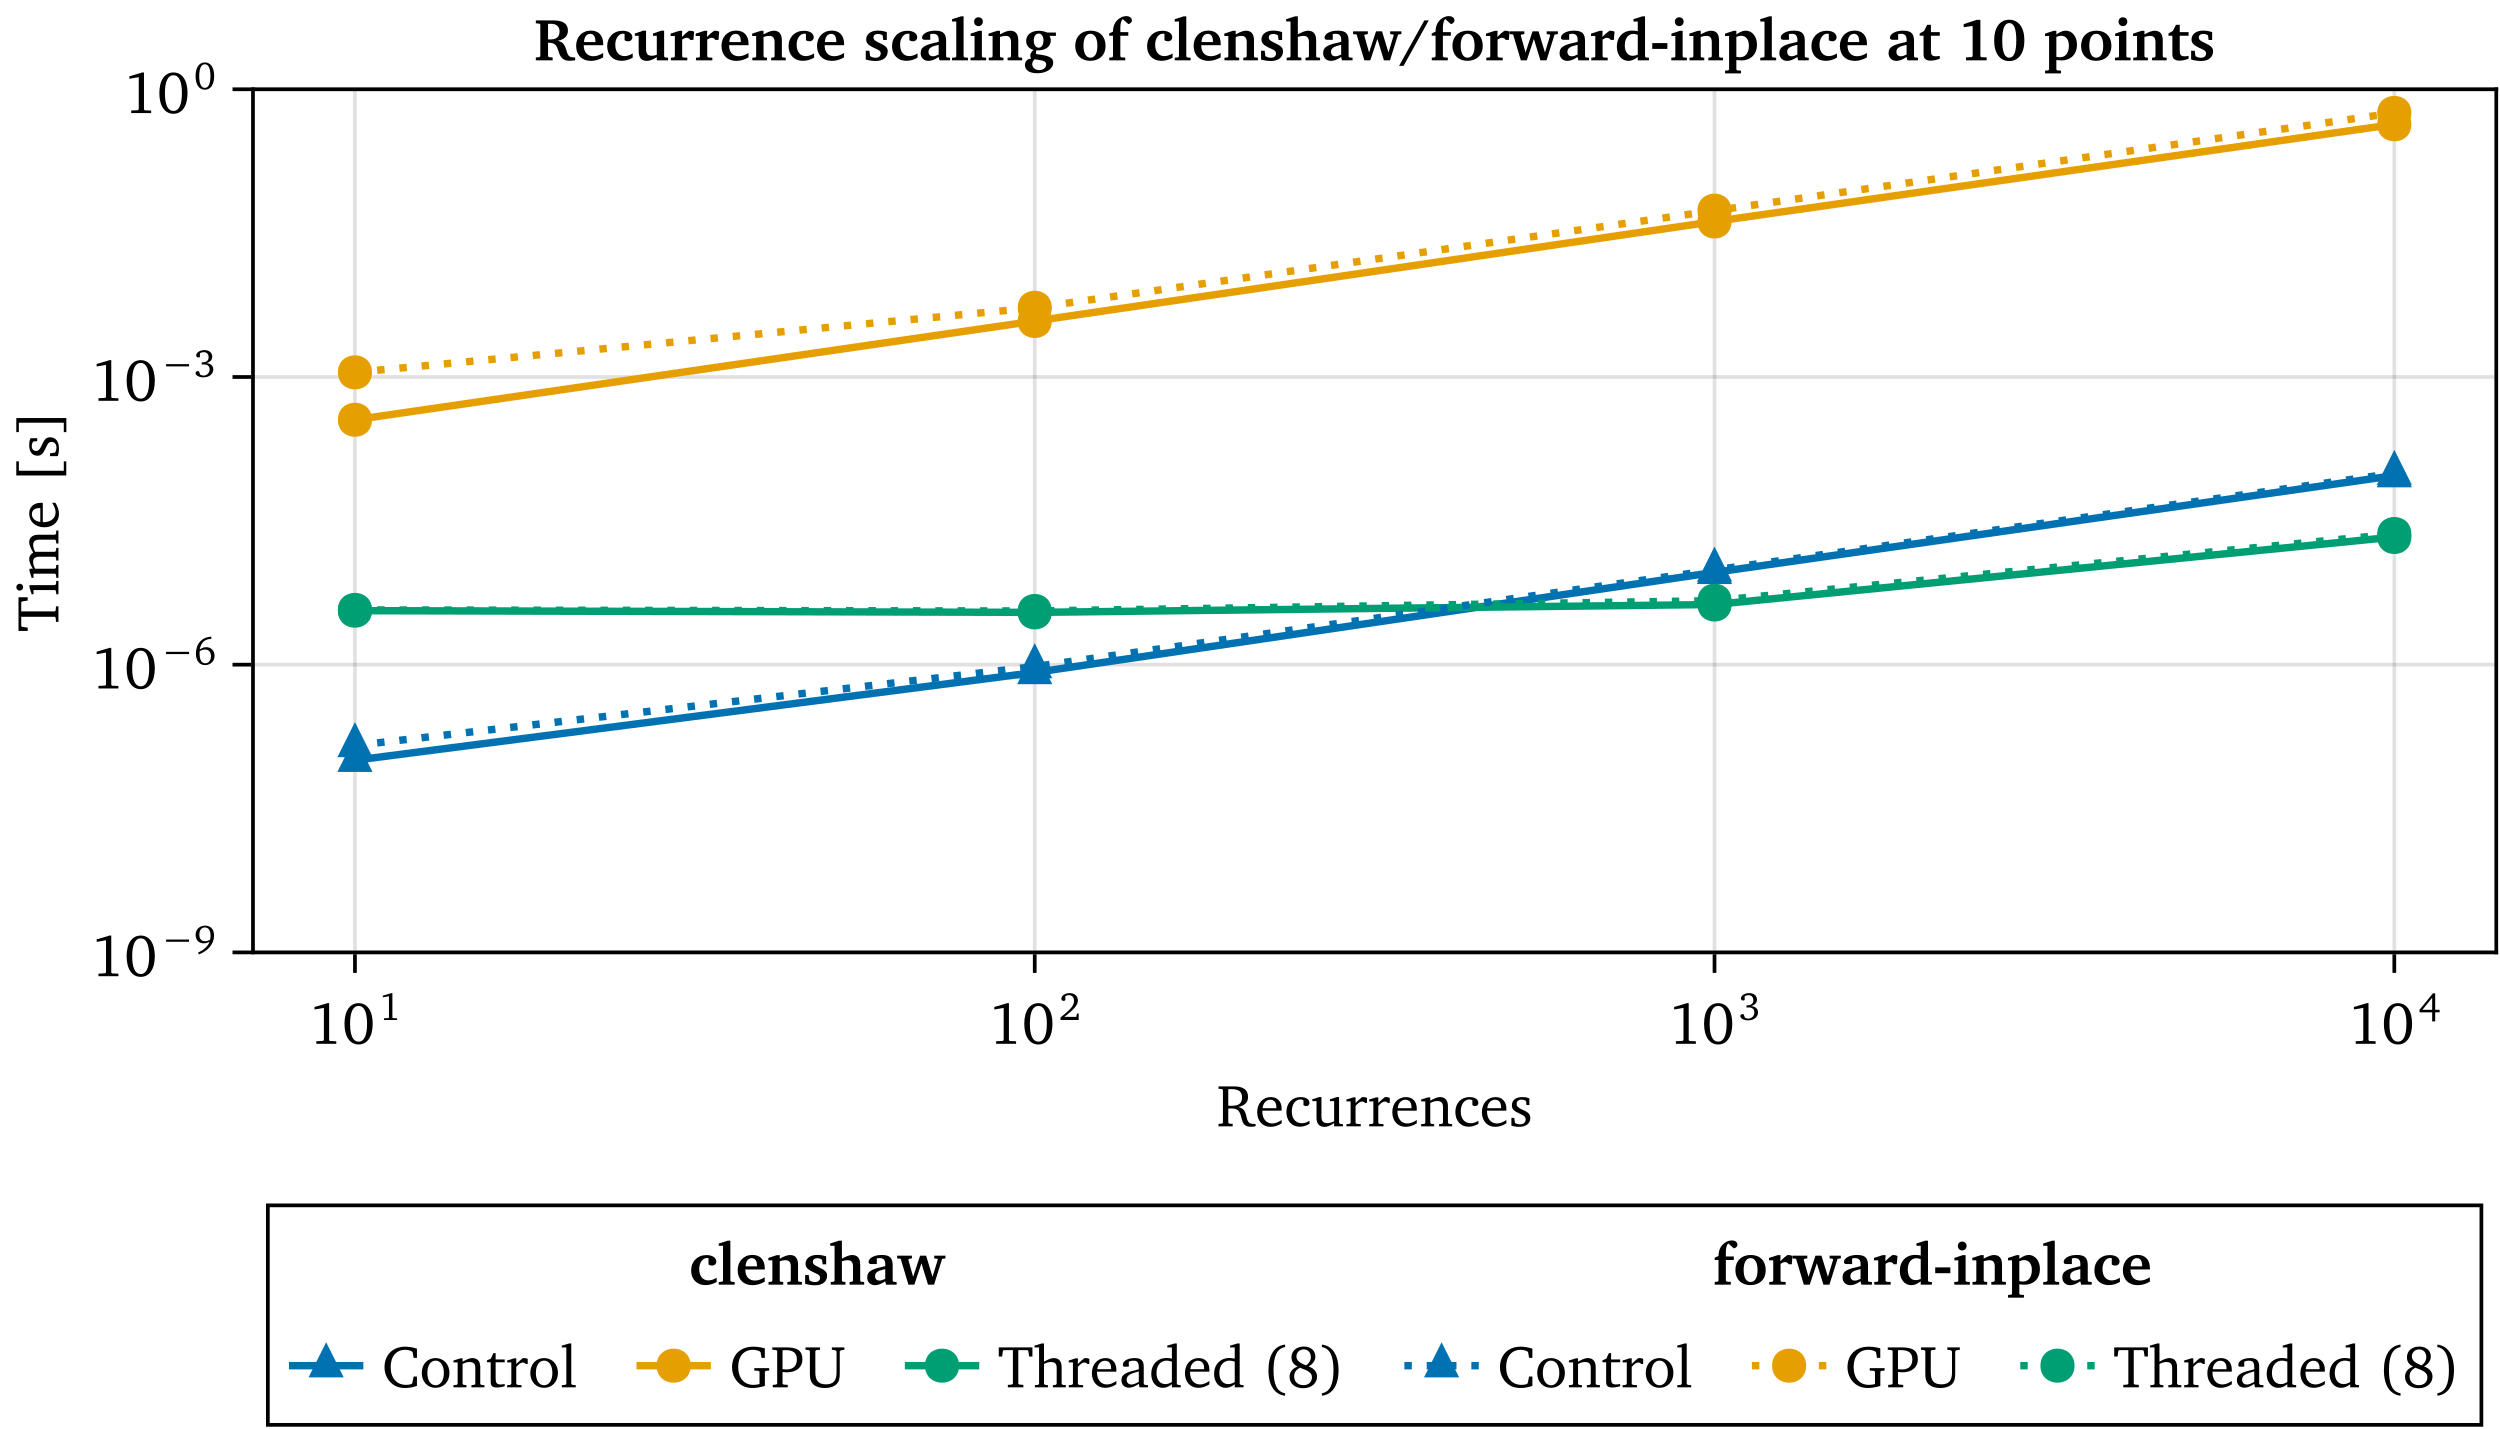 <?xml version="1.0" encoding="UTF-8"?>
<svg xmlns="http://www.w3.org/2000/svg" xmlns:xlink="http://www.w3.org/1999/xlink" width="672" height="384" viewBox="0 0 672 384">
<defs>
<g>
<g id="glyph-0-0-873e1fa4">
<path d="M 0.531 -10.734 L 0.531 -10.094 L 1.438 -10 L 1.719 -9.781 L 1.719 -0.953 L 1.438 -0.734 L 0.531 -0.656 L 0.531 0 L 4.344 0 L 4.344 -0.656 L 3.422 -0.734 L 3.156 -0.953 L 3.156 -4.766 C 3.438 -4.781 3.719 -4.797 3.953 -4.797 C 5.406 -4.797 6.031 -4.391 6.469 -3.078 C 6.797 -2.047 6.859 -1.016 7.625 -0.344 C 8 -0.016 8.531 0.125 9.25 0.125 C 9.609 0.125 10.016 0.078 10.5 -0.016 L 10.5 -0.625 C 10.453 -0.625 10.406 -0.625 10.359 -0.625 C 9.141 -0.625 8.625 -0.812 8.266 -1.766 C 7.984 -2.516 7.969 -3.391 7.516 -4.125 C 7.203 -4.656 6.656 -4.984 5.875 -5.203 C 7.594 -5.578 8.469 -6.484 8.469 -7.859 C 8.469 -9.828 7.203 -10.734 4.609 -10.734 Z M 3.156 -10 L 3.922 -10 C 5.906 -10 6.859 -9.391 6.859 -7.734 C 6.859 -6.141 5.953 -5.516 4.031 -5.516 C 3.938 -5.516 3.641 -5.516 3.156 -5.531 Z M 3.156 -10 "/>
</g>
<g id="glyph-0-1-873e1fa4">
<path d="M 2.266 -7.859 L 0.422 -7.266 L 0.422 -6.766 L 1.547 -6.766 L 1.547 -2.281 C 1.547 -0.688 2.312 0.156 3.703 0.156 C 4.484 0.156 5.328 -0.203 6.281 -0.891 L 6.281 0 L 8.656 0 L 8.656 -0.578 L 7.906 -0.656 L 7.609 -0.906 L 7.609 -7.859 L 7.016 -7.859 L 5.156 -7.266 L 5.156 -6.766 L 6.281 -6.766 L 6.281 -1.344 C 5.625 -1.031 5.031 -0.859 4.438 -0.859 C 3.359 -0.859 2.875 -1.406 2.875 -2.562 L 2.875 -7.859 Z M 2.266 -7.859 "/>
</g>
<g id="glyph-0-2-873e1fa4">
<path d="M 7.172 -1.703 C 6.25 -1.094 5.453 -0.766 4.656 -0.766 C 3.047 -0.766 1.969 -1.984 1.969 -4.031 C 1.969 -4.078 1.969 -4.141 1.969 -4.203 L 7.156 -4.203 C 7.172 -4.391 7.172 -4.547 7.172 -4.703 C 7.172 -6.672 6.031 -7.859 4.281 -7.859 C 2.141 -7.859 0.594 -6.203 0.594 -3.797 C 0.594 -1.438 2.047 0.141 4.156 0.141 C 5.172 0.141 6.203 -0.172 7.172 -0.812 Z M 5.75 -4.875 L 2.047 -4.875 C 2.141 -6.234 3.062 -7.141 4.078 -7.141 C 5.156 -7.141 5.75 -6.438 5.75 -5.141 C 5.75 -5.062 5.75 -4.953 5.75 -4.875 Z M 5.75 -4.875 "/>
</g>
<g id="glyph-0-3-873e1fa4">
<path d="M 4.453 -10.922 C 2.156 -10.922 0.656 -8.906 0.656 -5.375 C 0.656 -1.844 2.156 0.188 4.453 0.188 C 6.734 0.188 8.234 -1.844 8.234 -5.375 C 8.234 -8.906 6.734 -10.922 4.453 -10.922 Z M 4.453 -10.172 C 5.922 -10.172 6.719 -8.547 6.719 -5.375 C 6.719 -2.203 5.922 -0.578 4.453 -0.578 C 2.969 -0.578 2.156 -2.188 2.156 -5.359 C 2.156 -8.547 2.969 -10.172 4.453 -10.172 Z M 4.453 -10.172 "/>
</g>
<g id="glyph-1-0-873e1fa4">
<path d="M 7.172 -1.703 C 6.25 -1.094 5.453 -0.766 4.656 -0.766 C 3.047 -0.766 1.969 -1.984 1.969 -4.031 C 1.969 -4.078 1.969 -4.141 1.969 -4.203 L 7.156 -4.203 C 7.172 -4.391 7.172 -4.547 7.172 -4.703 C 7.172 -6.672 6.031 -7.859 4.281 -7.859 C 2.141 -7.859 0.594 -6.203 0.594 -3.797 C 0.594 -1.438 2.047 0.141 4.156 0.141 C 5.172 0.141 6.203 -0.172 7.172 -0.812 Z M 5.75 -4.875 L 2.047 -4.875 C 2.141 -6.234 3.062 -7.141 4.078 -7.141 C 5.156 -7.141 5.75 -6.438 5.75 -5.141 C 5.75 -5.062 5.75 -4.953 5.75 -4.875 Z M 5.75 -4.875 "/>
</g>
<g id="glyph-1-1-873e1fa4">
<path d="M 6.797 -0.672 L 6.797 -1.5 C 6.125 -1.062 5.469 -0.828 4.766 -0.828 C 3.109 -0.828 2.047 -2 2.047 -3.969 C 2.047 -5.984 3.031 -7.219 4.406 -7.219 C 4.672 -7.219 4.922 -7.141 5.172 -6.984 L 5.172 -5.688 C 5.406 -5.516 5.641 -5.438 5.891 -5.438 C 6.438 -5.438 6.781 -5.781 6.781 -6.281 C 6.781 -7.219 5.922 -7.859 4.391 -7.859 C 2.141 -7.859 0.594 -6.234 0.594 -3.859 C 0.594 -1.484 2.016 0.109 4.188 0.109 C 5.062 0.109 5.922 -0.156 6.797 -0.672 Z M 6.797 -0.672 "/>
</g>
<g id="glyph-1-2-873e1fa4">
<path d="M 0.484 0 L 4.344 0 L 4.344 -0.578 L 3.219 -0.656 L 2.938 -0.906 L 2.938 -5.484 C 3.594 -6.25 4.156 -6.656 4.688 -6.656 C 5.031 -6.656 5.297 -6.531 5.5 -6.266 L 6.016 -6.266 L 6.016 -7.641 C 5.688 -7.797 5.375 -7.859 5.062 -7.859 C 4.922 -7.859 4.781 -7.859 4.656 -7.828 C 4.078 -7.359 3.5 -6.844 2.938 -6.266 L 2.938 -7.781 L 2.344 -7.781 L 0.484 -7.203 L 0.484 -6.703 L 1.609 -6.703 L 1.609 -0.906 L 1.328 -0.656 L 0.484 -0.578 Z M 0.484 0 "/>
</g>
<g id="glyph-1-3-873e1fa4">
<path d="M 0.484 0 L 3.984 0 L 3.984 -0.578 L 3.219 -0.656 L 2.938 -0.906 L 2.938 -6.266 C 3.625 -6.625 4.219 -6.797 4.734 -6.797 C 5.922 -6.797 6.359 -6.312 6.359 -5.156 L 6.359 -0.906 L 6.078 -0.656 L 5.312 -0.578 L 5.312 0 L 8.812 0 L 8.812 -0.578 L 7.953 -0.656 L 7.688 -0.906 L 7.688 -5.422 C 7.688 -7.031 6.906 -7.859 5.516 -7.859 C 4.828 -7.859 4.016 -7.484 2.938 -6.891 L 2.938 -7.781 L 2.344 -7.781 L 0.484 -7.203 L 0.484 -6.703 L 1.609 -6.703 L 1.609 -0.906 L 1.344 -0.656 L 0.484 -0.578 Z M 0.484 0 "/>
</g>
<g id="glyph-1-4-873e1fa4">
<path d="M 5.5 -7.5 C 4.953 -7.75 4.344 -7.859 3.625 -7.859 C 1.812 -7.859 0.797 -7.031 0.797 -5.609 C 0.797 -4.547 1.5 -4.031 2.859 -3.422 C 3.922 -2.938 4.5 -2.656 4.5 -1.828 C 4.5 -1.078 3.922 -0.531 2.984 -0.531 C 2.531 -0.531 2.078 -0.656 1.625 -0.906 L 1.438 -2.266 L 0.672 -2.266 L 0.672 -0.188 C 1.234 0.016 1.938 0.141 2.75 0.141 C 4.641 0.141 5.75 -0.766 5.75 -2.25 C 5.75 -2.844 5.516 -3.328 5.141 -3.625 C 4.609 -4.062 4 -4.281 3.438 -4.562 C 2.547 -4.984 2.078 -5.328 2.078 -6.016 C 2.078 -6.734 2.562 -7.172 3.406 -7.172 C 3.797 -7.172 4.172 -7.062 4.594 -6.828 L 4.719 -5.703 L 5.5 -5.703 Z M 5.5 -7.5 "/>
</g>
<g id="glyph-1-5-873e1fa4">
<path d="M 4.969 -10.922 L 1.5 -9.891 L 1.5 -9.219 L 4.016 -9.656 L 4.016 -1.062 L 3.828 -0.781 L 1.984 -0.688 L 1.984 0 L 7.344 0 L 7.344 -0.672 L 5.609 -0.75 L 5.422 -0.984 L 5.422 -10.922 Z M 4.969 -10.922 "/>
</g>
<g id="glyph-1-6-873e1fa4">
<path d="M 4.453 -10.922 C 2.156 -10.922 0.656 -8.906 0.656 -5.375 C 0.656 -1.844 2.156 0.188 4.453 0.188 C 6.734 0.188 8.234 -1.844 8.234 -5.375 C 8.234 -8.906 6.734 -10.922 4.453 -10.922 Z M 4.453 -10.172 C 5.922 -10.172 6.719 -8.547 6.719 -5.375 C 6.719 -2.203 5.922 -0.578 4.453 -0.578 C 2.969 -0.578 2.156 -2.188 2.156 -5.359 C 2.156 -8.547 2.969 -10.172 4.453 -10.172 Z M 4.453 -10.172 "/>
</g>
<g id="glyph-2-0-873e1fa4">
<path d="M 4.969 -10.922 L 1.5 -9.891 L 1.5 -9.219 L 4.016 -9.656 L 4.016 -1.062 L 3.828 -0.781 L 1.984 -0.688 L 1.984 0 L 7.344 0 L 7.344 -0.672 L 5.609 -0.75 L 5.422 -0.984 L 5.422 -10.922 Z M 4.969 -10.922 "/>
</g>
<g id="glyph-3-0-873e1fa4">
<path d="M 4.453 -10.922 C 2.156 -10.922 0.656 -8.906 0.656 -5.375 C 0.656 -1.844 2.156 0.188 4.453 0.188 C 6.734 0.188 8.234 -1.844 8.234 -5.375 C 8.234 -8.906 6.734 -10.922 4.453 -10.922 Z M 4.453 -10.172 C 5.922 -10.172 6.719 -8.547 6.719 -5.375 C 6.719 -2.203 5.922 -0.578 4.453 -0.578 C 2.969 -0.578 2.156 -2.188 2.156 -5.359 C 2.156 -8.547 2.969 -10.172 4.453 -10.172 Z M 4.453 -10.172 "/>
</g>
<g id="glyph-4-0-873e1fa4">
<path d="M 3.281 -7.219 L 1 -6.531 L 1 -6.078 L 2.656 -6.375 L 2.656 -0.703 L 2.531 -0.516 L 1.312 -0.453 L 1.312 0 L 4.844 0 L 4.844 -0.438 L 3.703 -0.5 L 3.578 -0.656 L 3.578 -7.219 Z M 3.281 -7.219 "/>
</g>
<g id="glyph-4-1-873e1fa4">
<path d="M 4.344 -3.375 C 3.859 -3.125 3.422 -3 3.016 -3 C 2 -3 1.453 -3.641 1.453 -4.812 C 1.453 -5.984 2.062 -6.703 2.938 -6.703 C 3.891 -6.703 4.469 -5.922 4.469 -4.438 C 4.469 -4.094 4.422 -3.734 4.344 -3.375 Z M 1.328 0.547 C 3.938 -0.438 5.406 -2.406 5.406 -4.484 C 5.406 -6.188 4.516 -7.188 3.031 -7.188 C 1.516 -7.188 0.453 -6.156 0.453 -4.703 C 0.453 -3.328 1.344 -2.422 2.625 -2.422 C 3.078 -2.422 3.609 -2.562 4.203 -2.844 C 3.734 -1.625 2.719 -0.703 1.094 0.062 Z M 1.328 0.547 "/>
</g>
<g id="glyph-5-0-873e1fa4">
<path d="M 1.484 -0.828 C 3.828 -2.688 5.109 -3.891 5.109 -5.219 C 5.109 -6.406 4.266 -7.219 2.906 -7.219 C 1.594 -7.219 0.672 -6.469 0.672 -5.719 C 0.672 -5.359 0.891 -5.141 1.25 -5.141 C 1.422 -5.141 1.578 -5.188 1.734 -5.297 L 1.734 -6.422 C 2.047 -6.594 2.359 -6.672 2.672 -6.672 C 3.547 -6.672 4.078 -6.078 4.078 -5.078 C 4.078 -3.703 2.75 -2.547 0.438 -0.672 L 0.438 0 L 5.328 0 L 5.328 -1.734 L 4.859 -1.734 L 4.672 -0.828 Z M 1.484 -0.828 "/>
</g>
<g id="glyph-5-1-873e1fa4">
<path d="M 3.344 -3.734 C 4.391 -4.031 4.922 -4.625 4.922 -5.438 C 4.922 -6.5 4.109 -7.219 2.844 -7.219 C 1.516 -7.219 0.609 -6.5 0.609 -5.812 C 0.609 -5.469 0.844 -5.234 1.188 -5.234 C 1.359 -5.234 1.484 -5.281 1.609 -5.375 L 1.609 -6.375 C 1.922 -6.578 2.25 -6.672 2.625 -6.672 C 3.438 -6.672 3.953 -6.141 3.953 -5.297 C 3.953 -4.453 3.391 -3.938 2.328 -3.938 C 2.25 -3.938 2.172 -3.953 2.109 -3.953 L 2.109 -3.328 C 2.297 -3.359 2.5 -3.375 2.656 -3.375 C 3.672 -3.375 4.219 -2.891 4.219 -2.047 C 4.219 -1.109 3.531 -0.375 2.562 -0.375 C 2.25 -0.375 1.953 -0.469 1.672 -0.641 L 1.344 -1.531 C 1.219 -1.578 1.125 -1.578 1.031 -1.578 C 0.688 -1.578 0.438 -1.359 0.438 -1.047 C 0.438 -0.5 1.266 0.109 2.531 0.109 C 4.156 0.109 5.203 -0.844 5.203 -2.031 C 5.203 -2.984 4.516 -3.641 3.344 -3.734 Z M 3.344 -3.734 "/>
</g>
<g id="glyph-6-0-873e1fa4">
<path d="M 4.969 -10.922 L 1.5 -9.891 L 1.5 -9.219 L 4.016 -9.656 L 4.016 -1.062 L 3.828 -0.781 L 1.984 -0.688 L 1.984 0 L 7.344 0 L 7.344 -0.672 L 5.609 -0.75 L 5.422 -0.984 L 5.422 -10.922 Z M 4.969 -10.922 "/>
</g>
<g id="glyph-7-0-873e1fa4">
<path d="M 3.891 -7.156 L 0.281 -2.734 L 0.281 -2.047 L 3.688 -2.047 L 3.688 0.391 L 4.5 0.391 L 4.5 -2.047 L 5.688 -2.047 L 5.688 -2.734 L 4.5 -2.734 L 4.5 -7.156 Z M 3.688 -6 L 3.688 -2.734 L 1.078 -2.734 Z M 3.688 -6 "/>
</g>
<g id="glyph-8-0-873e1fa4">
<path d="M -10.734 -0.25 L -8.266 -0.25 L -8.266 -1.141 L -9.766 -1.359 L -10 -1.578 L -10 -4.047 L -0.953 -4.047 L -0.734 -3.766 L -0.656 -2.688 L 0 -2.688 L 0 -6.859 L -0.656 -6.859 L -0.734 -5.797 L -0.953 -5.5 L -10 -5.5 L -10 -7.969 L -9.766 -8.188 L -8.266 -8.422 L -8.266 -9.297 L -10.734 -9.297 Z M -10.734 -0.25 "/>
</g>
<g id="glyph-9-0-873e1fa4">
<path d="M -11.328 -2.469 C -11.328 -1.953 -10.922 -1.531 -10.406 -1.531 C -9.891 -1.531 -9.484 -1.953 -9.484 -2.469 C -9.484 -2.969 -9.891 -3.391 -10.406 -3.391 C -10.906 -3.391 -11.328 -2.969 -11.328 -2.469 Z M -7.781 -2.406 L -7.203 -0.562 L -6.703 -0.562 L -6.703 -1.688 L -0.906 -1.688 L -0.656 -1.406 L -0.578 -0.562 L 0 -0.562 L 0 -4.156 L -0.578 -4.156 L -0.656 -3.297 L -0.906 -3.016 L -7.781 -3.016 Z M -7.781 -2.406 "/>
</g>
<g id="glyph-10-0-873e1fa4">
<path d="M -6.781 -7.266 C -7.484 -6.891 -7.859 -6.281 -7.859 -5.5 C -7.859 -4.828 -7.516 -4 -6.891 -2.938 L -7.781 -2.938 L -7.781 -2.344 L -7.203 -0.484 L -6.703 -0.484 L -6.703 -1.609 L -0.906 -1.609 L -0.656 -1.344 L -0.578 -0.484 L 0 -0.484 L 0 -3.984 L -0.578 -3.984 L -0.656 -3.219 L -0.906 -2.938 L -6.266 -2.938 C -6.625 -3.641 -6.797 -4.234 -6.797 -4.766 C -6.797 -5.734 -6.266 -6.172 -5.156 -6.172 L -0.906 -6.172 L -0.656 -5.906 L -0.578 -5.141 L 0 -5.141 L 0 -8.547 L -0.578 -8.547 L -0.656 -7.797 L -0.906 -7.5 L -6.266 -7.5 C -6.609 -8.188 -6.797 -8.797 -6.797 -9.312 C -6.797 -10.297 -6.266 -10.75 -5.156 -10.75 L -0.906 -10.75 L -0.656 -10.469 L -0.578 -9.719 L 0 -9.719 L 0 -13.203 L -0.578 -13.203 L -0.656 -12.359 L -0.906 -12.078 L -5.422 -12.078 C -7.016 -12.078 -7.859 -11.281 -7.859 -10.016 C -7.859 -9.375 -7.484 -8.469 -6.781 -7.266 Z M -6.781 -7.266 "/>
</g>
<g id="glyph-11-0-873e1fa4">
<path d="M -1.703 -7.172 C -1.094 -6.25 -0.766 -5.453 -0.766 -4.656 C -0.766 -3.047 -1.984 -1.969 -4.031 -1.969 C -4.078 -1.969 -4.141 -1.969 -4.203 -1.969 L -4.203 -7.156 C -4.391 -7.172 -4.547 -7.172 -4.703 -7.172 C -6.672 -7.172 -7.859 -6.031 -7.859 -4.281 C -7.859 -2.141 -6.203 -0.594 -3.797 -0.594 C -1.438 -0.594 0.141 -2.047 0.141 -4.156 C 0.141 -5.172 -0.172 -6.203 -0.812 -7.172 Z M -4.875 -5.75 L -4.875 -2.047 C -6.234 -2.141 -7.141 -3.062 -7.141 -4.078 C -7.141 -5.156 -6.438 -5.75 -5.141 -5.75 C -5.062 -5.75 -4.953 -5.75 -4.875 -5.75 Z M -4.875 -5.75 "/>
</g>
<g id="glyph-12-0-873e1fa4">
</g>
<g id="glyph-13-0-873e1fa4">
<path d="M -11.328 -2.219 L 2.109 -2.219 L 2.109 -6.016 L 1.438 -6.016 L 1.438 -3.484 L -10.641 -3.484 L -10.641 -6.016 L -11.328 -6.016 Z M -11.328 -2.219 "/>
</g>
<g id="glyph-14-0-873e1fa4">
<path d="M -7.5 -5.5 C -7.75 -4.953 -7.859 -4.344 -7.859 -3.625 C -7.859 -1.812 -7.031 -0.797 -5.609 -0.797 C -4.547 -0.797 -4.031 -1.5 -3.422 -2.859 C -2.938 -3.922 -2.656 -4.5 -1.828 -4.5 C -1.078 -4.5 -0.531 -3.922 -0.531 -2.984 C -0.531 -2.531 -0.656 -2.078 -0.906 -1.625 L -2.266 -1.438 L -2.266 -0.672 L -0.188 -0.672 C 0.016 -1.234 0.141 -1.938 0.141 -2.75 C 0.141 -4.641 -0.766 -5.75 -2.25 -5.75 C -2.844 -5.75 -3.328 -5.516 -3.625 -5.141 C -4.062 -4.609 -4.281 -4 -4.562 -3.438 C -4.984 -2.547 -5.328 -2.078 -6.016 -2.078 C -6.734 -2.078 -7.172 -2.562 -7.172 -3.406 C -7.172 -3.797 -7.062 -4.172 -6.828 -4.594 L -5.703 -4.719 L -5.703 -5.5 Z M -7.5 -5.5 "/>
</g>
<g id="glyph-15-0-873e1fa4">
<path d="M -11.328 -0.734 L -10.641 -0.734 L -10.641 -3.266 L 1.438 -3.266 L 1.438 -0.734 L 2.125 -0.734 L 2.125 -4.516 L -11.328 -4.516 Z M -11.328 -0.734 "/>
</g>
<g id="glyph-16-0-873e1fa4">
<path d="M 4.969 -10.922 L 1.5 -9.891 L 1.5 -9.219 L 4.016 -9.656 L 4.016 -1.062 L 3.828 -0.781 L 1.984 -0.688 L 1.984 0 L 7.344 0 L 7.344 -0.672 L 5.609 -0.75 L 5.422 -0.984 L 5.422 -10.922 Z M 4.969 -10.922 "/>
</g>
<g id="glyph-17-0-873e1fa4">
<path d="M 4.453 -10.922 C 2.156 -10.922 0.656 -8.906 0.656 -5.375 C 0.656 -1.844 2.156 0.188 4.453 0.188 C 6.734 0.188 8.234 -1.844 8.234 -5.375 C 8.234 -8.906 6.734 -10.922 4.453 -10.922 Z M 4.453 -10.172 C 5.922 -10.172 6.719 -8.547 6.719 -5.375 C 6.719 -2.203 5.922 -0.578 4.453 -0.578 C 2.969 -0.578 2.156 -2.188 2.156 -5.359 C 2.156 -8.547 2.969 -10.172 4.453 -10.172 Z M 4.453 -10.172 "/>
</g>
<g id="glyph-18-0-873e1fa4">
<path d="M 1.312 -3.453 L 1.312 -2.844 L 7.484 -2.844 L 7.484 -3.453 Z M 1.312 -3.453 "/>
</g>
<g id="glyph-19-0-873e1fa4">
<path d="M 4.969 -10.922 L 1.5 -9.891 L 1.5 -9.219 L 4.016 -9.656 L 4.016 -1.062 L 3.828 -0.781 L 1.984 -0.688 L 1.984 0 L 7.344 0 L 7.344 -0.672 L 5.609 -0.75 L 5.422 -0.984 L 5.422 -10.922 Z M 4.969 -10.922 "/>
</g>
<g id="glyph-20-0-873e1fa4">
<path d="M 4.453 -10.922 C 2.156 -10.922 0.656 -8.906 0.656 -5.375 C 0.656 -1.844 2.156 0.188 4.453 0.188 C 6.734 0.188 8.234 -1.844 8.234 -5.375 C 8.234 -8.906 6.734 -10.922 4.453 -10.922 Z M 4.453 -10.172 C 5.922 -10.172 6.719 -8.547 6.719 -5.375 C 6.719 -2.203 5.922 -0.578 4.453 -0.578 C 2.969 -0.578 2.156 -2.188 2.156 -5.359 C 2.156 -8.547 2.969 -10.172 4.453 -10.172 Z M 4.453 -10.172 "/>
</g>
<g id="glyph-21-0-873e1fa4">
<path d="M 1.312 -3.453 L 1.312 -2.844 L 7.484 -2.844 L 7.484 -3.453 Z M 1.312 -3.453 "/>
</g>
<g id="glyph-22-0-873e1fa4">
<path d="M 4.672 -7.547 C 2.094 -7.375 0.531 -5.625 0.531 -2.922 C 0.531 -1.031 1.562 0.125 2.984 0.125 C 4.438 0.125 5.547 -0.969 5.547 -2.391 C 5.547 -3.734 4.609 -4.703 3.344 -4.703 C 2.719 -4.703 2.109 -4.484 1.547 -4.062 C 1.875 -5.938 2.953 -6.922 4.641 -6.922 C 4.656 -6.922 4.672 -6.922 4.672 -6.922 Z M 1.531 -3.594 C 1.969 -3.906 2.484 -4.062 3.062 -4.062 C 3.953 -4.062 4.578 -3.391 4.578 -2.297 C 4.578 -1.188 3.953 -0.375 3.078 -0.375 C 2.078 -0.375 1.516 -1.266 1.516 -2.953 C 1.516 -3.141 1.516 -3.375 1.531 -3.594 Z M 1.531 -3.594 "/>
</g>
<g id="glyph-23-0-873e1fa4">
<path d="M 4.969 -10.922 L 1.5 -9.891 L 1.5 -9.219 L 4.016 -9.656 L 4.016 -1.062 L 3.828 -0.781 L 1.984 -0.688 L 1.984 0 L 7.344 0 L 7.344 -0.672 L 5.609 -0.75 L 5.422 -0.984 L 5.422 -10.922 Z M 4.969 -10.922 "/>
</g>
<g id="glyph-24-0-873e1fa4">
<path d="M 4.453 -10.922 C 2.156 -10.922 0.656 -8.906 0.656 -5.375 C 0.656 -1.844 2.156 0.188 4.453 0.188 C 6.734 0.188 8.234 -1.844 8.234 -5.375 C 8.234 -8.906 6.734 -10.922 4.453 -10.922 Z M 4.453 -10.172 C 5.922 -10.172 6.719 -8.547 6.719 -5.375 C 6.719 -2.203 5.922 -0.578 4.453 -0.578 C 2.969 -0.578 2.156 -2.188 2.156 -5.359 C 2.156 -8.547 2.969 -10.172 4.453 -10.172 Z M 4.453 -10.172 "/>
</g>
<g id="glyph-25-0-873e1fa4">
<path d="M 1.312 -3.453 L 1.312 -2.844 L 7.484 -2.844 L 7.484 -3.453 Z M 1.312 -3.453 "/>
</g>
<g id="glyph-26-0-873e1fa4">
<path d="M 3.344 -3.734 C 4.391 -4.031 4.922 -4.625 4.922 -5.438 C 4.922 -6.5 4.109 -7.219 2.844 -7.219 C 1.516 -7.219 0.609 -6.5 0.609 -5.812 C 0.609 -5.469 0.844 -5.234 1.188 -5.234 C 1.359 -5.234 1.484 -5.281 1.609 -5.375 L 1.609 -6.375 C 1.922 -6.578 2.25 -6.672 2.625 -6.672 C 3.438 -6.672 3.953 -6.141 3.953 -5.297 C 3.953 -4.453 3.391 -3.938 2.328 -3.938 C 2.25 -3.938 2.172 -3.953 2.109 -3.953 L 2.109 -3.328 C 2.297 -3.359 2.5 -3.375 2.656 -3.375 C 3.672 -3.375 4.219 -2.891 4.219 -2.047 C 4.219 -1.109 3.531 -0.375 2.562 -0.375 C 2.25 -0.375 1.953 -0.469 1.672 -0.641 L 1.344 -1.531 C 1.219 -1.578 1.125 -1.578 1.031 -1.578 C 0.688 -1.578 0.438 -1.359 0.438 -1.047 C 0.438 -0.5 1.266 0.109 2.531 0.109 C 4.156 0.109 5.203 -0.844 5.203 -2.031 C 5.203 -2.984 4.516 -3.641 3.344 -3.734 Z M 3.344 -3.734 "/>
</g>
<g id="glyph-27-0-873e1fa4">
<path d="M 4.969 -10.922 L 1.5 -9.891 L 1.5 -9.219 L 4.016 -9.656 L 4.016 -1.062 L 3.828 -0.781 L 1.984 -0.688 L 1.984 0 L 7.344 0 L 7.344 -0.672 L 5.609 -0.75 L 5.422 -0.984 L 5.422 -10.922 Z M 4.969 -10.922 "/>
</g>
<g id="glyph-28-0-873e1fa4">
<path d="M 4.453 -10.922 C 2.156 -10.922 0.656 -8.906 0.656 -5.375 C 0.656 -1.844 2.156 0.188 4.453 0.188 C 6.734 0.188 8.234 -1.844 8.234 -5.375 C 8.234 -8.906 6.734 -10.922 4.453 -10.922 Z M 4.453 -10.172 C 5.922 -10.172 6.719 -8.547 6.719 -5.375 C 6.719 -2.203 5.922 -0.578 4.453 -0.578 C 2.969 -0.578 2.156 -2.188 2.156 -5.359 C 2.156 -8.547 2.969 -10.172 4.453 -10.172 Z M 4.453 -10.172 "/>
</g>
<g id="glyph-29-0-873e1fa4">
<path d="M 2.938 -7.219 C 1.422 -7.219 0.438 -5.891 0.438 -3.547 C 0.438 -1.219 1.422 0.125 2.938 0.125 C 4.453 0.125 5.438 -1.219 5.438 -3.547 C 5.438 -5.891 4.453 -7.219 2.938 -7.219 Z M 2.938 -6.719 C 3.906 -6.719 4.438 -5.641 4.438 -3.547 C 4.438 -1.453 3.906 -0.375 2.938 -0.375 C 1.969 -0.375 1.422 -1.453 1.422 -3.531 C 1.422 -5.641 1.969 -6.719 2.938 -6.719 Z M 2.938 -6.719 "/>
</g>
<g id="glyph-30-0-873e1fa4">
<path d="M 0.5 -10.734 L 0.5 -9.953 L 1.438 -9.875 L 1.703 -9.641 L 1.703 -1.125 L 1.438 -0.859 L 0.5 -0.781 L 0.5 0 L 5.016 0 L 5.016 -0.781 L 4.031 -0.859 L 3.781 -1.125 L 3.781 -4.719 C 3.875 -4.719 3.969 -4.719 4.047 -4.719 C 5.656 -4.719 6.078 -4.031 6.578 -2.516 C 6.828 -1.75 6.969 -1.031 7.812 -0.391 C 8.188 -0.078 8.781 0.109 9.469 0.109 C 9.969 0.109 10.516 0.062 11.078 -0.016 L 11.078 -0.781 C 10.984 -0.781 10.922 -0.781 10.859 -0.781 C 9.797 -0.781 9.312 -1.031 8.969 -1.906 C 8.672 -2.703 8.547 -3.562 8.047 -4.266 C 7.688 -4.781 7.141 -5.094 6.375 -5.266 C 8.172 -5.594 9.125 -6.531 9.125 -8 C 9.125 -9.781 7.844 -10.734 5.359 -10.734 Z M 3.781 -9.828 L 4.516 -9.828 C 6.062 -9.828 6.875 -9.094 6.875 -7.781 C 6.875 -6.297 6.062 -5.625 4.359 -5.625 C 4.172 -5.625 3.984 -5.625 3.781 -5.641 Z M 3.781 -9.828 "/>
</g>
<g id="glyph-30-1-873e1fa4">
<path d="M 7.422 -0.719 L 7.422 -1.859 C 6.641 -1.375 5.891 -1.141 5.203 -1.141 C 3.719 -1.141 2.734 -2.266 2.734 -4.188 C 2.734 -6.016 3.719 -7.172 4.828 -7.172 C 4.938 -7.172 5.078 -7.156 5.234 -7.125 L 5.234 -5.422 C 5.516 -5.219 5.828 -5.125 6.172 -5.125 C 6.859 -5.125 7.328 -5.578 7.328 -6.203 C 7.328 -7.188 6.344 -7.953 4.688 -7.953 C 2.281 -7.953 0.562 -6.234 0.562 -3.812 C 0.562 -1.484 2.078 0.125 4.406 0.125 C 5.422 0.125 6.406 -0.156 7.422 -0.719 Z M 7.422 -0.719 "/>
</g>
<g id="glyph-30-2-873e1fa4">
<path d="M 2.625 -7.984 L 0.375 -7.219 L 0.375 -6.594 L 1.406 -6.594 L 1.406 -2.594 C 1.406 -0.75 2.109 0.141 3.594 0.141 C 4.453 0.141 5.281 -0.219 6.281 -0.875 L 6.281 0 L 9.312 0 L 9.312 -0.719 L 8.484 -0.781 L 8.25 -1.031 L 8.25 -7.984 L 7.516 -7.984 L 5.25 -7.219 L 5.25 -6.594 L 6.281 -6.594 L 6.281 -1.484 C 5.766 -1.328 5.312 -1.234 4.906 -1.234 C 3.812 -1.234 3.391 -1.781 3.391 -3.031 L 3.391 -7.984 Z M 2.625 -7.984 "/>
</g>
<g id="glyph-30-3-873e1fa4">
<path d="M 0.469 0 L 4.875 0 L 4.875 -0.719 L 3.75 -0.781 L 3.5 -1.031 L 3.5 -5.609 C 4 -5.922 4.391 -6.062 4.641 -6.062 C 5.109 -6.062 5.438 -5.891 5.688 -5.484 L 6.516 -5.484 L 6.719 -7.703 C 6.375 -7.875 6.016 -7.969 5.656 -7.969 C 5.547 -7.969 5.422 -7.953 5.312 -7.938 C 4.656 -7.469 4.016 -6.922 3.438 -6.297 L 3.5 -7.938 L 2.734 -7.938 L 0.391 -7.188 L 0.391 -6.547 L 1.531 -6.547 L 1.531 -1.031 L 1.312 -0.781 L 0.469 -0.719 Z M 0.469 0 "/>
</g>
<g id="glyph-30-4-873e1fa4">
<path d="M 7.859 -1.984 C 6.922 -1.391 6.062 -1.109 5.219 -1.109 C 3.625 -1.109 2.641 -2.188 2.641 -4.031 C 2.641 -4.047 2.641 -4.062 2.641 -4.078 L 7.875 -4.078 C 7.875 -4.172 7.875 -4.281 7.875 -4.391 C 7.875 -6.688 6.641 -8 4.547 -8 C 2.234 -8 0.594 -6.312 0.594 -3.875 C 0.594 -1.453 2.156 0.141 4.547 0.141 C 5.656 0.141 6.781 -0.172 7.859 -0.797 Z M 5.781 -4.922 L 2.719 -4.922 C 2.766 -6.312 3.422 -7.125 4.391 -7.125 C 5.266 -7.125 5.781 -6.438 5.781 -5.109 C 5.781 -5.047 5.781 -4.984 5.781 -4.922 Z M 5.781 -4.922 "/>
</g>
<g id="glyph-30-5-873e1fa4">
<path d="M 0.5 0 L 4.453 0 L 4.453 -0.719 L 3.75 -0.781 L 3.516 -1.031 L 3.516 -6.297 C 4.125 -6.484 4.641 -6.578 5.047 -6.578 C 6.047 -6.578 6.484 -6.031 6.484 -4.844 L 6.484 -1.031 L 6.25 -0.781 L 5.562 -0.719 L 5.562 0 L 9.484 0 L 9.484 -0.719 L 8.641 -0.781 L 8.438 -1.031 L 8.438 -5.312 C 8.438 -7.094 7.734 -7.969 6.25 -7.969 C 5.547 -7.969 4.656 -7.609 3.516 -6.984 L 3.516 -7.938 L 2.75 -7.938 L 0.453 -7.188 L 0.453 -6.547 L 1.531 -6.547 L 1.531 -1.031 L 1.312 -0.781 L 0.5 -0.719 Z M 0.5 0 "/>
</g>
<g id="glyph-30-6-873e1fa4">
</g>
<g id="glyph-30-7-873e1fa4">
<path d="M 6.312 -7.594 C 5.5 -7.875 4.703 -8 3.906 -8 C 1.938 -8 0.766 -6.984 0.766 -5.609 C 0.766 -4.656 1.375 -4.094 2.562 -3.5 C 3.812 -2.875 4.672 -2.719 4.672 -1.859 C 4.672 -1.156 4.172 -0.703 3.312 -0.703 C 2.828 -0.703 2.391 -0.812 1.969 -1.047 L 1.812 -1.219 L 1.625 -2.594 L 0.656 -2.594 L 0.656 -0.219 C 1.641 0.047 2.531 0.172 3.297 0.172 C 5.359 0.172 6.562 -0.844 6.562 -2.469 C 6.562 -3.609 5.641 -4.047 4.219 -4.734 C 3.281 -5.203 2.734 -5.469 2.734 -6.141 C 2.734 -6.734 3.172 -7.109 3.953 -7.109 C 4.312 -7.109 4.672 -7.016 5.016 -6.844 L 5.203 -6.672 L 5.359 -5.469 L 6.312 -5.469 Z M 6.312 -7.594 "/>
</g>
<g id="glyph-31-0-873e1fa4">
<path d="M 7.859 -1.984 C 6.922 -1.391 6.062 -1.109 5.219 -1.109 C 3.625 -1.109 2.641 -2.188 2.641 -4.031 C 2.641 -4.047 2.641 -4.062 2.641 -4.078 L 7.875 -4.078 C 7.875 -4.172 7.875 -4.281 7.875 -4.391 C 7.875 -6.688 6.641 -8 4.547 -8 C 2.234 -8 0.594 -6.312 0.594 -3.875 C 0.594 -1.453 2.156 0.141 4.547 0.141 C 5.656 0.141 6.781 -0.172 7.859 -0.797 Z M 5.781 -4.922 L 2.719 -4.922 C 2.766 -6.312 3.422 -7.125 4.391 -7.125 C 5.266 -7.125 5.781 -6.438 5.781 -5.109 C 5.781 -5.047 5.781 -4.984 5.781 -4.922 Z M 5.781 -4.922 "/>
</g>
<g id="glyph-31-1-873e1fa4">
<path d="M 0.469 0 L 4.875 0 L 4.875 -0.719 L 3.75 -0.781 L 3.5 -1.031 L 3.5 -5.609 C 4 -5.922 4.391 -6.062 4.641 -6.062 C 5.109 -6.062 5.438 -5.891 5.688 -5.484 L 6.516 -5.484 L 6.719 -7.703 C 6.375 -7.875 6.016 -7.969 5.656 -7.969 C 5.547 -7.969 5.422 -7.953 5.312 -7.938 C 4.656 -7.469 4.016 -6.922 3.438 -6.297 L 3.5 -7.938 L 2.734 -7.938 L 0.391 -7.188 L 0.391 -6.547 L 1.531 -6.547 L 1.531 -1.031 L 1.312 -0.781 L 0.469 -0.719 Z M 0.469 0 "/>
</g>
<g id="glyph-31-2-873e1fa4">
<path d="M 0.375 0 L 4.656 0 L 4.656 -0.703 L 3.734 -0.797 L 3.484 -1.062 L 3.484 -11.828 L 2.781 -11.828 L 0.375 -11.062 L 0.375 -10.438 L 1.516 -10.438 L 1.516 -1.031 L 1.297 -0.797 L 0.375 -0.703 Z M 0.375 0 "/>
</g>
<g id="glyph-31-3-873e1fa4">
<path d="M 2.594 -11.578 C 1.938 -11.578 1.438 -11.078 1.438 -10.391 C 1.438 -9.688 1.969 -9.203 2.609 -9.203 C 3.281 -9.203 3.797 -9.703 3.797 -10.422 C 3.797 -11.078 3.312 -11.578 2.594 -11.578 Z M 2.766 -7.938 L 0.516 -7.188 L 0.516 -6.547 L 1.562 -6.547 L 1.562 -1.031 L 1.344 -0.781 L 0.484 -0.719 L 0.484 0 L 4.672 0 L 4.672 -0.719 L 3.781 -0.781 L 3.531 -1.031 L 3.531 -7.938 Z M 2.766 -7.938 "/>
</g>
<g id="glyph-31-4-873e1fa4">
<path d="M 0.5 0 L 4.453 0 L 4.453 -0.719 L 3.75 -0.781 L 3.516 -1.031 L 3.516 -6.297 C 4.125 -6.484 4.641 -6.578 5.047 -6.578 C 6.047 -6.578 6.484 -6.031 6.484 -4.844 L 6.484 -1.031 L 6.25 -0.781 L 5.562 -0.719 L 5.562 0 L 9.484 0 L 9.484 -0.719 L 8.641 -0.781 L 8.438 -1.031 L 8.438 -5.312 C 8.438 -7.094 7.734 -7.969 6.25 -7.969 C 5.547 -7.969 4.656 -7.609 3.516 -6.984 L 3.516 -7.938 L 2.75 -7.938 L 0.453 -7.188 L 0.453 -6.547 L 1.531 -6.547 L 1.531 -1.031 L 1.312 -0.781 L 0.5 -0.719 Z M 0.5 0 "/>
</g>
<g id="glyph-31-5-873e1fa4">
<path d="M 6.516 -7.484 C 5.734 -7.812 4.984 -7.953 4.297 -7.953 C 2.172 -7.953 0.875 -6.828 0.875 -5.203 C 0.875 -4.047 1.562 -3.172 2.859 -2.797 C 2.266 -2.266 1.984 -1.812 1.984 -1.281 C 1.984 -1.062 2.047 -0.781 2.188 -0.484 C 1.172 -0.391 0.547 0.281 0.547 1.281 C 0.547 2.594 1.75 3.469 3.859 3.469 C 6.438 3.469 8.156 2.141 8.156 0.641 C 8.156 -0.719 6.969 -1.203 4.656 -1.531 L 3.562 -1.688 C 3.531 -1.844 3.516 -1.984 3.516 -2.109 C 3.516 -2.297 3.562 -2.5 3.641 -2.703 C 3.812 -2.688 3.969 -2.688 4.109 -2.688 C 6.219 -2.688 7.5 -3.812 7.5 -5.344 C 7.5 -5.766 7.391 -6.156 7.156 -6.578 L 8.875 -6.578 L 8.875 -7.484 Z M 4.266 -7.203 C 4.969 -7.203 5.531 -6.516 5.531 -5.359 C 5.531 -4.141 4.984 -3.406 4.234 -3.406 C 3.469 -3.406 2.922 -4.125 2.922 -5.344 C 2.922 -6.516 3.469 -7.203 4.266 -7.203 Z M 3.172 -0.297 L 4.531 -0.078 C 5.656 0.109 6.25 0.344 6.25 1.125 C 6.25 1.938 5.5 2.625 4.359 2.625 C 3.281 2.625 2.5 1.891 2.5 1.031 C 2.5 0.516 2.719 0.062 3.172 -0.297 Z M 3.172 -0.297 "/>
</g>
<g id="glyph-31-6-873e1fa4">
</g>
<g id="glyph-31-7-873e1fa4">
<path d="M 4.734 -7.984 C 2.219 -7.984 0.594 -6.359 0.594 -3.891 C 0.594 -1.469 2.203 0.125 4.609 0.125 C 7.141 0.125 8.75 -1.484 8.75 -3.859 C 8.75 -6.406 7.188 -7.984 4.734 -7.984 Z M 4.672 -7.141 C 5.812 -7.141 6.547 -6 6.547 -3.906 C 6.547 -1.828 5.844 -0.719 4.656 -0.719 C 3.531 -0.719 2.812 -1.859 2.812 -3.953 C 2.812 -6.016 3.531 -7.141 4.672 -7.141 Z M 4.672 -7.141 "/>
</g>
<g id="glyph-31-8-873e1fa4">
<path d="M 0.5 0 L 4.812 0 L 4.812 -0.734 L 3.75 -0.812 L 3.484 -1.062 L 3.484 -6.625 L 5.625 -6.625 L 5.625 -7.578 L 3.484 -7.578 L 3.484 -8.547 C 3.484 -8.594 3.484 -8.641 3.484 -8.672 C 3.484 -9.859 3.703 -10.672 4.109 -11.109 L 5.656 -9.734 C 6.266 -9.938 6.594 -10.281 6.594 -10.719 C 6.594 -11.406 6.016 -11.891 5.094 -11.891 C 4.438 -11.891 3.75 -11.656 3.156 -11.219 C 2.047 -10.406 1.516 -9.25 1.516 -7.719 L 0.484 -7.234 L 0.484 -6.625 L 1.516 -6.625 L 1.516 -1.078 L 1.297 -0.812 L 0.5 -0.734 Z M 0.5 0 "/>
</g>
<g id="glyph-31-9-873e1fa4">
<path d="M 7.422 -0.719 L 7.422 -1.859 C 6.641 -1.375 5.891 -1.141 5.203 -1.141 C 3.719 -1.141 2.734 -2.266 2.734 -4.188 C 2.734 -6.016 3.719 -7.172 4.828 -7.172 C 4.938 -7.172 5.078 -7.156 5.234 -7.125 L 5.234 -5.422 C 5.516 -5.219 5.828 -5.125 6.172 -5.125 C 6.859 -5.125 7.328 -5.578 7.328 -6.203 C 7.328 -7.188 6.344 -7.953 4.688 -7.953 C 2.281 -7.953 0.562 -6.234 0.562 -3.812 C 0.562 -1.484 2.078 0.125 4.406 0.125 C 5.422 0.125 6.406 -0.156 7.422 -0.719 Z M 7.422 -0.719 "/>
</g>
<g id="glyph-31-10-873e1fa4">
<path d="M 2.625 -11.828 L 0.25 -11.078 L 0.25 -10.453 L 1.422 -10.453 L 1.422 -1.031 L 1.203 -0.781 L 0.391 -0.719 L 0.391 0 L 4.344 0 L 4.344 -0.719 L 3.625 -0.781 L 3.391 -1.031 L 3.391 -6.297 C 4 -6.484 4.516 -6.578 4.922 -6.578 C 5.922 -6.578 6.375 -6.031 6.375 -4.844 L 6.375 -1.031 L 6.141 -0.781 L 5.453 -0.719 L 5.453 0 L 9.375 0 L 9.375 -0.719 L 8.531 -0.781 L 8.312 -1.031 L 8.312 -5.312 C 8.312 -7.094 7.594 -7.969 6.125 -7.969 C 5.406 -7.969 4.547 -7.609 3.391 -6.984 L 3.391 -11.828 Z M 2.625 -11.828 "/>
</g>
<g id="glyph-31-11-873e1fa4">
<path d="M 5.484 -0.906 L 5.703 0 L 8.547 0 L 8.547 -0.703 L 7.703 -0.781 L 7.484 -1.016 L 7.484 -5.156 C 7.484 -7.203 6.734 -7.984 4.5 -7.984 C 2.391 -7.984 1.016 -7.047 1.016 -6.125 C 1.016 -5.703 1.266 -5.531 1.75 -5.531 L 3.219 -5.531 L 3.219 -7.047 C 3.5 -7.109 3.75 -7.141 3.984 -7.141 C 5.047 -7.141 5.5 -6.625 5.5 -5.469 L 5.5 -4.984 C 2.156 -4.234 0.641 -3.781 0.641 -1.938 C 0.641 -0.719 1.5 0.141 2.734 0.141 C 3.594 0.141 4.469 -0.219 5.484 -0.906 Z M 5.484 -1.562 C 4.859 -1.25 4.359 -1.094 3.938 -1.094 C 3.203 -1.094 2.75 -1.547 2.75 -2.281 C 2.75 -3.344 3.594 -3.766 5.484 -4.172 Z M 5.484 -1.562 "/>
</g>
<g id="glyph-31-12-873e1fa4">
<path d="M 0.375 3.5 L 4.641 3.5 L 4.656 2.766 L 3.641 2.703 L 3.406 2.484 L 3.406 -0.078 C 3.938 -0.016 4.375 0.016 4.719 0.016 C 7.312 0.016 8.953 -1.641 8.953 -4.203 C 8.953 -6.453 7.625 -7.984 5.938 -7.984 C 5.156 -7.984 4.359 -7.625 3.406 -6.969 L 3.406 -7.938 L 2.688 -7.938 L 0.359 -7.188 L 0.359 -6.547 L 1.453 -6.547 L 1.453 2.453 L 1.234 2.688 L 0.375 2.766 Z M 3.406 -0.953 L 3.406 -6.297 C 3.891 -6.5 4.297 -6.609 4.672 -6.609 C 5.969 -6.609 6.781 -5.641 6.781 -3.938 C 6.781 -2.016 5.844 -0.844 4.438 -0.844 C 4.109 -0.844 3.781 -0.875 3.406 -0.953 Z M 3.406 -0.953 "/>
</g>
<g id="glyph-31-13-873e1fa4">
<path d="M 1.344 -6.625 L 1.344 -1.969 C 1.344 -1.156 1.359 -0.641 1.922 -0.266 C 2.281 -0.016 2.719 0.078 3.25 0.078 C 3.906 0.078 4.734 -0.078 5.703 -0.438 L 5.703 -1.203 C 5.375 -1.125 5.047 -1.094 4.656 -1.094 C 3.594 -1.094 3.328 -1.5 3.328 -2.641 L 3.328 -6.625 L 5.703 -6.625 L 5.703 -7.578 L 3.328 -7.578 L 3.328 -9.562 L 2.312 -9.562 L 1.484 -7.906 L 0.297 -7.234 L 0.297 -6.625 Z M 1.344 -6.625 "/>
</g>
<g id="glyph-31-14-873e1fa4">
<path d="M 5.203 -10.891 L 1.75 -9.734 L 1.75 -8.906 L 4.016 -9.25 L 4.156 -9.062 L 4.156 -1.188 L 3.969 -0.891 L 2.375 -0.797 L 2.375 0 L 7.922 0 L 7.922 -0.797 L 6.422 -0.859 L 6.234 -1.125 L 6.234 -10.891 Z M 5.203 -10.891 "/>
</g>
<g id="glyph-31-15-873e1fa4">
<path d="M 4.688 -10.922 C 2.219 -10.922 0.641 -8.891 0.641 -5.359 C 0.641 -1.828 2.219 0.188 4.688 0.188 C 7.172 0.188 8.766 -1.844 8.766 -5.359 C 8.766 -8.875 7.172 -10.922 4.688 -10.922 Z M 4.703 -10.031 C 5.969 -10.031 6.594 -8.484 6.594 -5.375 C 6.594 -2.266 5.969 -0.719 4.703 -0.719 C 3.438 -0.719 2.812 -2.281 2.812 -5.422 C 2.812 -8.5 3.469 -10.031 4.703 -10.031 Z M 4.703 -10.031 "/>
</g>
<g id="glyph-31-16-873e1fa4">
<path d="M 6.312 -7.594 C 5.5 -7.875 4.703 -8 3.906 -8 C 1.938 -8 0.766 -6.984 0.766 -5.609 C 0.766 -4.656 1.375 -4.094 2.562 -3.5 C 3.812 -2.875 4.672 -2.719 4.672 -1.859 C 4.672 -1.156 4.172 -0.703 3.312 -0.703 C 2.828 -0.703 2.391 -0.812 1.969 -1.047 L 1.812 -1.219 L 1.625 -2.594 L 0.656 -2.594 L 0.656 -0.219 C 1.641 0.047 2.531 0.172 3.297 0.172 C 5.359 0.172 6.562 -0.844 6.562 -2.469 C 6.562 -3.609 5.641 -4.047 4.219 -4.734 C 3.281 -5.203 2.734 -5.469 2.734 -6.141 C 2.734 -6.734 3.172 -7.109 3.953 -7.109 C 4.312 -7.109 4.672 -7.016 5.016 -6.844 L 5.203 -6.672 L 5.359 -5.469 L 6.312 -5.469 Z M 6.312 -7.594 "/>
</g>
<g id="glyph-32-0-873e1fa4">
<path d="M 7.422 -0.719 L 7.422 -1.859 C 6.641 -1.375 5.891 -1.141 5.203 -1.141 C 3.719 -1.141 2.734 -2.266 2.734 -4.188 C 2.734 -6.016 3.719 -7.172 4.828 -7.172 C 4.938 -7.172 5.078 -7.156 5.234 -7.125 L 5.234 -5.422 C 5.516 -5.219 5.828 -5.125 6.172 -5.125 C 6.859 -5.125 7.328 -5.578 7.328 -6.203 C 7.328 -7.188 6.344 -7.953 4.688 -7.953 C 2.281 -7.953 0.562 -6.234 0.562 -3.812 C 0.562 -1.484 2.078 0.125 4.406 0.125 C 5.422 0.125 6.406 -0.156 7.422 -0.719 Z M 7.422 -0.719 "/>
</g>
<g id="glyph-32-1-873e1fa4">
<path d="M 5.484 -0.906 L 5.703 0 L 8.547 0 L 8.547 -0.703 L 7.703 -0.781 L 7.484 -1.016 L 7.484 -5.156 C 7.484 -7.203 6.734 -7.984 4.5 -7.984 C 2.391 -7.984 1.016 -7.047 1.016 -6.125 C 1.016 -5.703 1.266 -5.531 1.75 -5.531 L 3.219 -5.531 L 3.219 -7.047 C 3.5 -7.109 3.75 -7.141 3.984 -7.141 C 5.047 -7.141 5.5 -6.625 5.5 -5.469 L 5.5 -4.984 C 2.156 -4.234 0.641 -3.781 0.641 -1.938 C 0.641 -0.719 1.5 0.141 2.734 0.141 C 3.594 0.141 4.469 -0.219 5.484 -0.906 Z M 5.484 -1.562 C 4.859 -1.25 4.359 -1.094 3.938 -1.094 C 3.203 -1.094 2.75 -1.547 2.75 -2.281 C 2.75 -3.344 3.594 -3.766 5.484 -4.172 Z M 5.484 -1.562 "/>
</g>
<g id="glyph-33-0-873e1fa4">
<path d="M 7.859 -1.984 C 6.922 -1.391 6.062 -1.109 5.219 -1.109 C 3.625 -1.109 2.641 -2.188 2.641 -4.031 C 2.641 -4.047 2.641 -4.062 2.641 -4.078 L 7.875 -4.078 C 7.875 -4.172 7.875 -4.281 7.875 -4.391 C 7.875 -6.688 6.641 -8 4.547 -8 C 2.234 -8 0.594 -6.312 0.594 -3.875 C 0.594 -1.453 2.156 0.141 4.547 0.141 C 5.656 0.141 6.781 -0.172 7.859 -0.797 Z M 5.781 -4.922 L 2.719 -4.922 C 2.766 -6.312 3.422 -7.125 4.391 -7.125 C 5.266 -7.125 5.781 -6.438 5.781 -5.109 C 5.781 -5.047 5.781 -4.984 5.781 -4.922 Z M 5.781 -4.922 "/>
</g>
<g id="glyph-33-1-873e1fa4">
<path d="M 0.5 0 L 4.453 0 L 4.453 -0.719 L 3.75 -0.781 L 3.516 -1.031 L 3.516 -6.297 C 4.125 -6.484 4.641 -6.578 5.047 -6.578 C 6.047 -6.578 6.484 -6.031 6.484 -4.844 L 6.484 -1.031 L 6.25 -0.781 L 5.562 -0.719 L 5.562 0 L 9.484 0 L 9.484 -0.719 L 8.641 -0.781 L 8.438 -1.031 L 8.438 -5.312 C 8.438 -7.094 7.734 -7.969 6.25 -7.969 C 5.547 -7.969 4.656 -7.609 3.516 -6.984 L 3.516 -7.938 L 2.75 -7.938 L 0.453 -7.188 L 0.453 -6.547 L 1.531 -6.547 L 1.531 -1.031 L 1.312 -0.781 L 0.5 -0.719 Z M 0.5 0 "/>
</g>
<g id="glyph-33-2-873e1fa4">
<path d="M 6.344 -10.734 L -0.438 1.484 L 0.766 1.484 L 7.531 -10.734 Z M 6.344 -10.734 "/>
</g>
<g id="glyph-33-3-873e1fa4">
<path d="M 6.219 -10.438 L 6.219 -7.844 C 5.641 -7.953 5.156 -8 4.719 -8 C 2.281 -8 0.594 -6.281 0.594 -3.719 C 0.594 -1.406 1.906 0.141 3.703 0.141 C 4.516 0.141 5.312 -0.219 6.219 -0.891 L 6.219 0 L 9.219 0 L 9.219 -0.703 L 8.406 -0.766 L 8.172 -1.031 L 8.172 -11.828 L 7.438 -11.828 L 5.062 -11.078 L 5.062 -10.438 Z M 6.219 -1.516 C 5.719 -1.328 5.266 -1.219 4.875 -1.219 C 3.547 -1.219 2.734 -2.25 2.734 -4.047 C 2.734 -5.953 3.688 -7.109 5.047 -7.109 C 5.375 -7.109 5.766 -7.031 6.219 -6.859 Z M 6.219 -1.516 "/>
</g>
<g id="glyph-33-4-873e1fa4">
<path d="M 0.375 0 L 4.656 0 L 4.656 -0.703 L 3.734 -0.797 L 3.484 -1.062 L 3.484 -11.828 L 2.781 -11.828 L 0.375 -11.062 L 0.375 -10.438 L 1.516 -10.438 L 1.516 -1.031 L 1.297 -0.797 L 0.375 -0.703 Z M 0.375 0 "/>
</g>
<g id="glyph-34-0-873e1fa4">
<path d="M 6.312 -7.594 C 5.5 -7.875 4.703 -8 3.906 -8 C 1.938 -8 0.766 -6.984 0.766 -5.609 C 0.766 -4.656 1.375 -4.094 2.562 -3.5 C 3.812 -2.875 4.672 -2.719 4.672 -1.859 C 4.672 -1.156 4.172 -0.703 3.312 -0.703 C 2.828 -0.703 2.391 -0.812 1.969 -1.047 L 1.812 -1.219 L 1.625 -2.594 L 0.656 -2.594 L 0.656 -0.219 C 1.641 0.047 2.531 0.172 3.297 0.172 C 5.359 0.172 6.562 -0.844 6.562 -2.469 C 6.562 -3.609 5.641 -4.047 4.219 -4.734 C 3.281 -5.203 2.734 -5.469 2.734 -6.141 C 2.734 -6.734 3.172 -7.109 3.953 -7.109 C 4.312 -7.109 4.672 -7.016 5.016 -6.844 L 5.203 -6.672 L 5.359 -5.469 L 6.312 -5.469 Z M 6.312 -7.594 "/>
</g>
<g id="glyph-34-1-873e1fa4">
<path d="M -0.016 -7.797 L -0.016 -7.062 L 0.938 -6.953 L 3.016 0 L 4.609 0 L 6.516 -5.75 L 8.281 0 L 9.906 0 L 12.078 -6.938 L 12.969 -7.062 L 12.969 -7.797 L 9.953 -7.797 L 9.953 -7.062 L 10.797 -6.953 L 10.906 -6.734 L 9.5 -2.109 L 7.766 -7.797 L 6.156 -7.797 L 4.281 -2.109 L 2.984 -6.719 L 3.172 -6.938 L 3.953 -7.062 L 3.953 -7.797 Z M -0.016 -7.797 "/>
</g>
<g id="glyph-34-2-873e1fa4">
<path d="M 0.469 0 L 4.875 0 L 4.875 -0.719 L 3.75 -0.781 L 3.5 -1.031 L 3.5 -5.609 C 4 -5.922 4.391 -6.062 4.641 -6.062 C 5.109 -6.062 5.438 -5.891 5.688 -5.484 L 6.516 -5.484 L 6.719 -7.703 C 6.375 -7.875 6.016 -7.969 5.656 -7.969 C 5.547 -7.969 5.422 -7.953 5.312 -7.938 C 4.656 -7.469 4.016 -6.922 3.438 -6.297 L 3.5 -7.938 L 2.734 -7.938 L 0.391 -7.188 L 0.391 -6.547 L 1.531 -6.547 L 1.531 -1.031 L 1.312 -0.781 L 0.469 -0.719 Z M 0.469 0 "/>
</g>
<g id="glyph-34-3-873e1fa4">
<path d="M 0.578 -4.641 L 0.578 -3.078 L 4.641 -3.078 L 4.641 -4.641 Z M 0.578 -4.641 "/>
</g>
<g id="glyph-34-4-873e1fa4">
<path d="M 0.5 0 L 4.453 0 L 4.453 -0.719 L 3.75 -0.781 L 3.516 -1.031 L 3.516 -6.297 C 4.125 -6.484 4.641 -6.578 5.047 -6.578 C 6.047 -6.578 6.484 -6.031 6.484 -4.844 L 6.484 -1.031 L 6.25 -0.781 L 5.562 -0.719 L 5.562 0 L 9.484 0 L 9.484 -0.719 L 8.641 -0.781 L 8.438 -1.031 L 8.438 -5.312 C 8.438 -7.094 7.734 -7.969 6.25 -7.969 C 5.547 -7.969 4.656 -7.609 3.516 -6.984 L 3.516 -7.938 L 2.75 -7.938 L 0.453 -7.188 L 0.453 -6.547 L 1.531 -6.547 L 1.531 -1.031 L 1.312 -0.781 L 0.5 -0.719 Z M 0.5 0 "/>
</g>
<g id="glyph-34-5-873e1fa4">
<path d="M 5.484 -0.906 L 5.703 0 L 8.547 0 L 8.547 -0.703 L 7.703 -0.781 L 7.484 -1.016 L 7.484 -5.156 C 7.484 -7.203 6.734 -7.984 4.5 -7.984 C 2.391 -7.984 1.016 -7.047 1.016 -6.125 C 1.016 -5.703 1.266 -5.531 1.75 -5.531 L 3.219 -5.531 L 3.219 -7.047 C 3.5 -7.109 3.75 -7.141 3.984 -7.141 C 5.047 -7.141 5.5 -6.625 5.5 -5.469 L 5.5 -4.984 C 2.156 -4.234 0.641 -3.781 0.641 -1.938 C 0.641 -0.719 1.5 0.141 2.734 0.141 C 3.594 0.141 4.469 -0.219 5.484 -0.906 Z M 5.484 -1.562 C 4.859 -1.25 4.359 -1.094 3.938 -1.094 C 3.203 -1.094 2.75 -1.547 2.75 -2.281 C 2.75 -3.344 3.594 -3.766 5.484 -4.172 Z M 5.484 -1.562 "/>
</g>
<g id="glyph-35-0-873e1fa4">
<path d="M 5.484 -0.906 L 5.703 0 L 8.547 0 L 8.547 -0.703 L 7.703 -0.781 L 7.484 -1.016 L 7.484 -5.156 C 7.484 -7.203 6.734 -7.984 4.5 -7.984 C 2.391 -7.984 1.016 -7.047 1.016 -6.125 C 1.016 -5.703 1.266 -5.531 1.75 -5.531 L 3.219 -5.531 L 3.219 -7.047 C 3.5 -7.109 3.75 -7.141 3.984 -7.141 C 5.047 -7.141 5.5 -6.625 5.5 -5.469 L 5.5 -4.984 C 2.156 -4.234 0.641 -3.781 0.641 -1.938 C 0.641 -0.719 1.5 0.141 2.734 0.141 C 3.594 0.141 4.469 -0.219 5.484 -0.906 Z M 5.484 -1.562 C 4.859 -1.25 4.359 -1.094 3.938 -1.094 C 3.203 -1.094 2.75 -1.547 2.75 -2.281 C 2.75 -3.344 3.594 -3.766 5.484 -4.172 Z M 5.484 -1.562 "/>
</g>
<g id="glyph-36-0-873e1fa4">
<path d="M 7.422 -0.719 L 7.422 -1.859 C 6.641 -1.375 5.891 -1.141 5.203 -1.141 C 3.719 -1.141 2.734 -2.266 2.734 -4.188 C 2.734 -6.016 3.719 -7.172 4.828 -7.172 C 4.938 -7.172 5.078 -7.156 5.234 -7.125 L 5.234 -5.422 C 5.516 -5.219 5.828 -5.125 6.172 -5.125 C 6.859 -5.125 7.328 -5.578 7.328 -6.203 C 7.328 -7.188 6.344 -7.953 4.688 -7.953 C 2.281 -7.953 0.562 -6.234 0.562 -3.812 C 0.562 -1.484 2.078 0.125 4.406 0.125 C 5.422 0.125 6.406 -0.156 7.422 -0.719 Z M 7.422 -0.719 "/>
</g>
<g id="glyph-36-1-873e1fa4">
<path d="M 7.859 -1.984 C 6.922 -1.391 6.062 -1.109 5.219 -1.109 C 3.625 -1.109 2.641 -2.188 2.641 -4.031 C 2.641 -4.047 2.641 -4.062 2.641 -4.078 L 7.875 -4.078 C 7.875 -4.172 7.875 -4.281 7.875 -4.391 C 7.875 -6.688 6.641 -8 4.547 -8 C 2.234 -8 0.594 -6.312 0.594 -3.875 C 0.594 -1.453 2.156 0.141 4.547 0.141 C 5.656 0.141 6.781 -0.172 7.859 -0.797 Z M 5.781 -4.922 L 2.719 -4.922 C 2.766 -6.312 3.422 -7.125 4.391 -7.125 C 5.266 -7.125 5.781 -6.438 5.781 -5.109 C 5.781 -5.047 5.781 -4.984 5.781 -4.922 Z M 5.781 -4.922 "/>
</g>
<g id="glyph-36-2-873e1fa4">
<path d="M 2.625 -11.828 L 0.25 -11.078 L 0.25 -10.453 L 1.422 -10.453 L 1.422 -1.031 L 1.203 -0.781 L 0.391 -0.719 L 0.391 0 L 4.344 0 L 4.344 -0.719 L 3.625 -0.781 L 3.391 -1.031 L 3.391 -6.297 C 4 -6.484 4.516 -6.578 4.922 -6.578 C 5.922 -6.578 6.375 -6.031 6.375 -4.844 L 6.375 -1.031 L 6.141 -0.781 L 5.453 -0.719 L 5.453 0 L 9.375 0 L 9.375 -0.719 L 8.531 -0.781 L 8.312 -1.031 L 8.312 -5.312 C 8.312 -7.094 7.594 -7.969 6.125 -7.969 C 5.406 -7.969 4.547 -7.609 3.391 -6.984 L 3.391 -11.828 Z M 2.625 -11.828 "/>
</g>
<g id="glyph-36-3-873e1fa4">
<path d="M 5.484 -0.906 L 5.703 0 L 8.547 0 L 8.547 -0.703 L 7.703 -0.781 L 7.484 -1.016 L 7.484 -5.156 C 7.484 -7.203 6.734 -7.984 4.5 -7.984 C 2.391 -7.984 1.016 -7.047 1.016 -6.125 C 1.016 -5.703 1.266 -5.531 1.75 -5.531 L 3.219 -5.531 L 3.219 -7.047 C 3.5 -7.109 3.75 -7.141 3.984 -7.141 C 5.047 -7.141 5.5 -6.625 5.5 -5.469 L 5.5 -4.984 C 2.156 -4.234 0.641 -3.781 0.641 -1.938 C 0.641 -0.719 1.5 0.141 2.734 0.141 C 3.594 0.141 4.469 -0.219 5.484 -0.906 Z M 5.484 -1.562 C 4.859 -1.25 4.359 -1.094 3.938 -1.094 C 3.203 -1.094 2.75 -1.547 2.75 -2.281 C 2.75 -3.344 3.594 -3.766 5.484 -4.172 Z M 5.484 -1.562 "/>
</g>
<g id="glyph-36-4-873e1fa4">
<path d="M -0.016 -7.797 L -0.016 -7.062 L 0.938 -6.953 L 3.016 0 L 4.609 0 L 6.516 -5.75 L 8.281 0 L 9.906 0 L 12.078 -6.938 L 12.969 -7.062 L 12.969 -7.797 L 9.953 -7.797 L 9.953 -7.062 L 10.797 -6.953 L 10.906 -6.734 L 9.5 -2.109 L 7.766 -7.797 L 6.156 -7.797 L 4.281 -2.109 L 2.984 -6.719 L 3.172 -6.938 L 3.953 -7.062 L 3.953 -7.797 Z M -0.016 -7.797 "/>
</g>
<g id="glyph-37-0-873e1fa4">
<path d="M 0.375 0 L 4.656 0 L 4.656 -0.703 L 3.734 -0.797 L 3.484 -1.062 L 3.484 -11.828 L 2.781 -11.828 L 0.375 -11.062 L 0.375 -10.438 L 1.516 -10.438 L 1.516 -1.031 L 1.297 -0.797 L 0.375 -0.703 Z M 0.375 0 "/>
</g>
<g id="glyph-37-1-873e1fa4">
<path d="M 0.5 0 L 4.812 0 L 4.812 -0.734 L 3.75 -0.812 L 3.484 -1.062 L 3.484 -6.625 L 5.625 -6.625 L 5.625 -7.578 L 3.484 -7.578 L 3.484 -8.547 C 3.484 -8.594 3.484 -8.641 3.484 -8.672 C 3.484 -9.859 3.703 -10.672 4.109 -11.109 L 5.656 -9.734 C 6.266 -9.938 6.594 -10.281 6.594 -10.719 C 6.594 -11.406 6.016 -11.891 5.094 -11.891 C 4.438 -11.891 3.75 -11.656 3.156 -11.219 C 2.047 -10.406 1.516 -9.25 1.516 -7.719 L 0.484 -7.234 L 0.484 -6.625 L 1.516 -6.625 L 1.516 -1.078 L 1.297 -0.812 L 0.5 -0.734 Z M 0.5 0 "/>
</g>
<g id="glyph-37-2-873e1fa4">
<path d="M 4.734 -7.984 C 2.219 -7.984 0.594 -6.359 0.594 -3.891 C 0.594 -1.469 2.203 0.125 4.609 0.125 C 7.141 0.125 8.75 -1.484 8.75 -3.859 C 8.75 -6.406 7.188 -7.984 4.734 -7.984 Z M 4.672 -7.141 C 5.812 -7.141 6.547 -6 6.547 -3.906 C 6.547 -1.828 5.844 -0.719 4.656 -0.719 C 3.531 -0.719 2.812 -1.859 2.812 -3.953 C 2.812 -6.016 3.531 -7.141 4.672 -7.141 Z M 4.672 -7.141 "/>
</g>
<g id="glyph-37-3-873e1fa4">
<path d="M 0.469 0 L 4.875 0 L 4.875 -0.719 L 3.75 -0.781 L 3.5 -1.031 L 3.5 -5.609 C 4 -5.922 4.391 -6.062 4.641 -6.062 C 5.109 -6.062 5.438 -5.891 5.688 -5.484 L 6.516 -5.484 L 6.719 -7.703 C 6.375 -7.875 6.016 -7.969 5.656 -7.969 C 5.547 -7.969 5.422 -7.953 5.312 -7.938 C 4.656 -7.469 4.016 -6.922 3.438 -6.297 L 3.5 -7.938 L 2.734 -7.938 L 0.391 -7.188 L 0.391 -6.547 L 1.531 -6.547 L 1.531 -1.031 L 1.312 -0.781 L 0.469 -0.719 Z M 0.469 0 "/>
</g>
<g id="glyph-37-4-873e1fa4">
<path d="M 5.484 -0.906 L 5.703 0 L 8.547 0 L 8.547 -0.703 L 7.703 -0.781 L 7.484 -1.016 L 7.484 -5.156 C 7.484 -7.203 6.734 -7.984 4.5 -7.984 C 2.391 -7.984 1.016 -7.047 1.016 -6.125 C 1.016 -5.703 1.266 -5.531 1.75 -5.531 L 3.219 -5.531 L 3.219 -7.047 C 3.5 -7.109 3.75 -7.141 3.984 -7.141 C 5.047 -7.141 5.5 -6.625 5.5 -5.469 L 5.5 -4.984 C 2.156 -4.234 0.641 -3.781 0.641 -1.938 C 0.641 -0.719 1.5 0.141 2.734 0.141 C 3.594 0.141 4.469 -0.219 5.484 -0.906 Z M 5.484 -1.562 C 4.859 -1.25 4.359 -1.094 3.938 -1.094 C 3.203 -1.094 2.75 -1.547 2.75 -2.281 C 2.75 -3.344 3.594 -3.766 5.484 -4.172 Z M 5.484 -1.562 "/>
</g>
<g id="glyph-37-5-873e1fa4">
<path d="M 2.594 -11.578 C 1.938 -11.578 1.438 -11.078 1.438 -10.391 C 1.438 -9.688 1.969 -9.203 2.609 -9.203 C 3.281 -9.203 3.797 -9.703 3.797 -10.422 C 3.797 -11.078 3.312 -11.578 2.594 -11.578 Z M 2.766 -7.938 L 0.516 -7.188 L 0.516 -6.547 L 1.562 -6.547 L 1.562 -1.031 L 1.344 -0.781 L 0.484 -0.719 L 0.484 0 L 4.672 0 L 4.672 -0.719 L 3.781 -0.781 L 3.531 -1.031 L 3.531 -7.938 Z M 2.766 -7.938 "/>
</g>
<g id="glyph-37-6-873e1fa4">
<path d="M 0.5 0 L 4.453 0 L 4.453 -0.719 L 3.75 -0.781 L 3.516 -1.031 L 3.516 -6.297 C 4.125 -6.484 4.641 -6.578 5.047 -6.578 C 6.047 -6.578 6.484 -6.031 6.484 -4.844 L 6.484 -1.031 L 6.25 -0.781 L 5.562 -0.719 L 5.562 0 L 9.484 0 L 9.484 -0.719 L 8.641 -0.781 L 8.438 -1.031 L 8.438 -5.312 C 8.438 -7.094 7.734 -7.969 6.25 -7.969 C 5.547 -7.969 4.656 -7.609 3.516 -6.984 L 3.516 -7.938 L 2.75 -7.938 L 0.453 -7.188 L 0.453 -6.547 L 1.531 -6.547 L 1.531 -1.031 L 1.312 -0.781 L 0.5 -0.719 Z M 0.5 0 "/>
</g>
<g id="glyph-37-7-873e1fa4">
<path d="M 0.375 3.5 L 4.641 3.5 L 4.656 2.766 L 3.641 2.703 L 3.406 2.484 L 3.406 -0.078 C 3.938 -0.016 4.375 0.016 4.719 0.016 C 7.312 0.016 8.953 -1.641 8.953 -4.203 C 8.953 -6.453 7.625 -7.984 5.938 -7.984 C 5.156 -7.984 4.359 -7.625 3.406 -6.969 L 3.406 -7.938 L 2.688 -7.938 L 0.359 -7.188 L 0.359 -6.547 L 1.453 -6.547 L 1.453 2.453 L 1.234 2.688 L 0.375 2.766 Z M 3.406 -0.953 L 3.406 -6.297 C 3.891 -6.5 4.297 -6.609 4.672 -6.609 C 5.969 -6.609 6.781 -5.641 6.781 -3.938 C 6.781 -2.016 5.844 -0.844 4.438 -0.844 C 4.109 -0.844 3.781 -0.875 3.406 -0.953 Z M 3.406 -0.953 "/>
</g>
<g id="glyph-37-8-873e1fa4">
<path d="M 7.422 -0.719 L 7.422 -1.859 C 6.641 -1.375 5.891 -1.141 5.203 -1.141 C 3.719 -1.141 2.734 -2.266 2.734 -4.188 C 2.734 -6.016 3.719 -7.172 4.828 -7.172 C 4.938 -7.172 5.078 -7.156 5.234 -7.125 L 5.234 -5.422 C 5.516 -5.219 5.828 -5.125 6.172 -5.125 C 6.859 -5.125 7.328 -5.578 7.328 -6.203 C 7.328 -7.188 6.344 -7.953 4.688 -7.953 C 2.281 -7.953 0.562 -6.234 0.562 -3.812 C 0.562 -1.484 2.078 0.125 4.406 0.125 C 5.422 0.125 6.406 -0.156 7.422 -0.719 Z M 7.422 -0.719 "/>
</g>
<g id="glyph-38-0-873e1fa4">
<path d="M 0.5 0 L 4.453 0 L 4.453 -0.719 L 3.75 -0.781 L 3.516 -1.031 L 3.516 -6.297 C 4.125 -6.484 4.641 -6.578 5.047 -6.578 C 6.047 -6.578 6.484 -6.031 6.484 -4.844 L 6.484 -1.031 L 6.25 -0.781 L 5.562 -0.719 L 5.562 0 L 9.484 0 L 9.484 -0.719 L 8.641 -0.781 L 8.438 -1.031 L 8.438 -5.312 C 8.438 -7.094 7.734 -7.969 6.25 -7.969 C 5.547 -7.969 4.656 -7.609 3.516 -6.984 L 3.516 -7.938 L 2.75 -7.938 L 0.453 -7.188 L 0.453 -6.547 L 1.531 -6.547 L 1.531 -1.031 L 1.312 -0.781 L 0.5 -0.719 Z M 0.5 0 "/>
</g>
<g id="glyph-38-1-873e1fa4">
<path d="M 6.312 -7.594 C 5.5 -7.875 4.703 -8 3.906 -8 C 1.938 -8 0.766 -6.984 0.766 -5.609 C 0.766 -4.656 1.375 -4.094 2.562 -3.5 C 3.812 -2.875 4.672 -2.719 4.672 -1.859 C 4.672 -1.156 4.172 -0.703 3.312 -0.703 C 2.828 -0.703 2.391 -0.812 1.969 -1.047 L 1.812 -1.219 L 1.625 -2.594 L 0.656 -2.594 L 0.656 -0.219 C 1.641 0.047 2.531 0.172 3.297 0.172 C 5.359 0.172 6.562 -0.844 6.562 -2.469 C 6.562 -3.609 5.641 -4.047 4.219 -4.734 C 3.281 -5.203 2.734 -5.469 2.734 -6.141 C 2.734 -6.734 3.172 -7.109 3.953 -7.109 C 4.312 -7.109 4.672 -7.016 5.016 -6.844 L 5.203 -6.672 L 5.359 -5.469 L 6.312 -5.469 Z M 6.312 -7.594 "/>
</g>
<g id="glyph-39-0-873e1fa4">
<path d="M 9.406 -0.375 L 9.406 -2.891 L 8.516 -2.891 L 8.156 -1.125 L 7.906 -0.859 C 7.422 -0.719 6.953 -0.656 6.516 -0.656 C 3.922 -0.656 2.344 -2.453 2.344 -5.484 C 2.344 -8.359 3.891 -10.078 6.266 -10.078 C 6.891 -10.078 7.469 -9.938 8.062 -9.656 L 8.266 -9.375 L 8.516 -7.922 L 9.406 -7.922 L 9.406 -10.391 C 8.234 -10.75 7.188 -10.922 6.234 -10.922 C 2.906 -10.922 0.688 -8.703 0.688 -5.375 C 0.688 -3.281 1.75 -1.422 3.453 -0.453 C 4.188 -0.031 5.125 0.188 6.172 0.188 C 7.25 0.188 8.359 0 9.406 -0.375 Z M 9.406 -0.375 "/>
</g>
<g id="glyph-40-0-873e1fa4">
<path d="M 4.297 -7.859 C 2.141 -7.859 0.594 -6.234 0.594 -3.859 C 0.594 -1.484 2.156 0.141 4.297 0.141 C 6.453 0.141 8.031 -1.484 8.031 -3.859 C 8.031 -6.219 6.469 -7.859 4.297 -7.859 Z M 4.297 -7.172 C 5.594 -7.172 6.531 -5.922 6.531 -3.859 C 6.531 -1.781 5.594 -0.547 4.297 -0.547 C 3.031 -0.547 2.094 -1.797 2.094 -3.859 C 2.094 -5.938 3.016 -7.172 4.297 -7.172 Z M 4.297 -7.172 "/>
</g>
<g id="glyph-41-0-873e1fa4">
<path d="M 0.484 0 L 3.984 0 L 3.984 -0.578 L 3.219 -0.656 L 2.938 -0.906 L 2.938 -6.266 C 3.625 -6.625 4.219 -6.797 4.734 -6.797 C 5.922 -6.797 6.359 -6.312 6.359 -5.156 L 6.359 -0.906 L 6.078 -0.656 L 5.312 -0.578 L 5.312 0 L 8.812 0 L 8.812 -0.578 L 7.953 -0.656 L 7.688 -0.906 L 7.688 -5.422 C 7.688 -7.031 6.906 -7.859 5.516 -7.859 C 4.828 -7.859 4.016 -7.484 2.938 -6.891 L 2.938 -7.781 L 2.344 -7.781 L 0.484 -7.203 L 0.484 -6.703 L 1.609 -6.703 L 1.609 -0.906 L 1.344 -0.656 L 0.484 -0.578 Z M 0.484 0 "/>
</g>
<g id="glyph-41-1-873e1fa4">
<path d="M 0.484 0 L 4.344 0 L 4.344 -0.578 L 3.219 -0.656 L 2.938 -0.906 L 2.938 -5.484 C 3.594 -6.25 4.156 -6.656 4.688 -6.656 C 5.031 -6.656 5.297 -6.531 5.5 -6.266 L 6.016 -6.266 L 6.016 -7.641 C 5.688 -7.797 5.375 -7.859 5.062 -7.859 C 4.922 -7.859 4.781 -7.859 4.656 -7.828 C 4.078 -7.359 3.5 -6.844 2.938 -6.266 L 2.938 -7.781 L 2.344 -7.781 L 0.484 -7.203 L 0.484 -6.703 L 1.609 -6.703 L 1.609 -0.906 L 1.328 -0.656 L 0.484 -0.578 Z M 0.484 0 "/>
</g>
<g id="glyph-41-2-873e1fa4">
<path d="M 6.672 -5.156 L 6.672 -4.5 L 7.812 -4.422 L 8.078 -4.188 L 8.078 -0.859 C 7.453 -0.719 6.906 -0.656 6.453 -0.656 C 3.938 -0.656 2.344 -2.469 2.344 -5.484 C 2.344 -8.375 3.875 -10.078 6.312 -10.078 C 6.953 -10.078 7.547 -9.938 8.141 -9.656 L 8.375 -9.375 L 8.609 -7.922 L 9.5 -7.922 L 9.5 -10.469 C 8.453 -10.766 7.406 -10.922 6.438 -10.922 C 2.891 -10.922 0.688 -8.75 0.688 -5.375 C 0.688 -3.281 1.734 -1.422 3.453 -0.453 C 4.188 -0.031 5.141 0.188 6.203 0.188 C 7.156 0.188 8.25 0 9.516 -0.375 L 9.516 -4.188 L 9.797 -4.422 L 10.672 -4.5 L 10.672 -5.156 Z M 6.672 -5.156 "/>
</g>
<g id="glyph-41-3-873e1fa4">
<path d="M 0.406 -10.734 L 0.406 -10.094 L 1.312 -10 L 1.578 -9.781 L 1.578 -3.844 C 1.578 -2.656 1.656 -1.781 2.281 -1.031 C 2.891 -0.281 4.078 0.188 5.594 0.188 C 7.125 0.188 8.297 -0.281 8.906 -1.031 C 9.531 -1.781 9.609 -2.672 9.609 -3.844 L 9.609 -9.656 L 9.906 -9.953 L 10.859 -10.094 L 10.859 -10.734 L 7.484 -10.734 L 7.484 -10.094 L 8.453 -9.953 L 8.75 -9.656 L 8.75 -3.984 C 8.75 -1.812 7.922 -0.797 5.906 -0.797 C 3.859 -0.797 3.047 -1.812 3.047 -3.984 L 3.047 -9.781 L 3.328 -10 L 4.312 -10.094 L 4.312 -10.734 Z M 0.406 -10.734 "/>
</g>
<g id="glyph-42-0-873e1fa4">
<path d="M 1.406 -6.734 L 1.406 -1.562 C 1.406 -0.438 1.75 0.047 3.078 0.047 C 3.703 0.047 4.422 -0.062 5.172 -0.297 L 5.172 -0.891 C 4.797 -0.812 4.438 -0.766 4.062 -0.766 C 2.938 -0.766 2.734 -1.297 2.734 -2.516 L 2.734 -6.734 L 5.172 -6.734 L 5.172 -7.484 L 2.734 -7.484 L 2.734 -9.188 L 2.141 -9.188 L 1.453 -7.703 L 0.406 -7.234 L 0.406 -6.734 Z M 1.406 -6.734 "/>
</g>
<g id="glyph-42-1-873e1fa4">
<path d="M 0.453 0 L 4.188 0 L 4.188 -0.578 L 3.281 -0.656 L 2.984 -0.906 L 2.984 -11.781 L 2.391 -11.781 L 0.438 -11.203 L 0.438 -10.703 L 1.656 -10.703 L 1.656 -0.906 L 1.391 -0.656 L 0.453 -0.578 Z M 0.453 0 "/>
</g>
<g id="glyph-42-2-873e1fa4">
<path d="M 0.531 0 L 4.562 0 L 4.562 -0.656 L 3.422 -0.734 L 3.156 -0.953 L 3.156 -4.109 C 3.641 -4.062 4.047 -4.031 4.359 -4.031 C 6.922 -4.031 8.5 -5.422 8.5 -7.469 C 8.5 -9.906 7.125 -10.734 4.047 -10.734 L 0.406 -10.734 L 0.406 -10.094 L 1.438 -10 L 1.719 -9.781 L 1.719 -0.953 L 1.438 -0.734 L 0.531 -0.656 Z M 3.156 -4.875 L 3.156 -9.969 C 3.438 -10 3.734 -10 3.984 -10 C 6.031 -10 7.016 -9.219 7.016 -7.5 C 7.016 -5.75 6.031 -4.797 4.203 -4.797 C 3.969 -4.797 3.609 -4.828 3.156 -4.875 Z M 3.156 -4.875 "/>
</g>
<g id="glyph-43-0-873e1fa4">
<path d="M 4.297 -7.859 C 2.141 -7.859 0.594 -6.234 0.594 -3.859 C 0.594 -1.484 2.156 0.141 4.297 0.141 C 6.453 0.141 8.031 -1.484 8.031 -3.859 C 8.031 -6.219 6.469 -7.859 4.297 -7.859 Z M 4.297 -7.172 C 5.594 -7.172 6.531 -5.922 6.531 -3.859 C 6.531 -1.781 5.594 -0.547 4.297 -0.547 C 3.031 -0.547 2.094 -1.797 2.094 -3.859 C 2.094 -5.938 3.016 -7.172 4.297 -7.172 Z M 4.297 -7.172 "/>
</g>
<g id="glyph-43-1-873e1fa4">
<path d="M 0.25 -10.734 L 0.25 -8.266 L 1.141 -8.266 L 1.359 -9.766 L 1.578 -10 L 4.047 -10 L 4.047 -0.953 L 3.766 -0.734 L 2.688 -0.656 L 2.688 0 L 6.859 0 L 6.859 -0.656 L 5.797 -0.734 L 5.5 -0.953 L 5.5 -10 L 7.969 -10 L 8.188 -9.766 L 8.422 -8.266 L 9.297 -8.266 L 9.297 -10.734 Z M 0.25 -10.734 "/>
</g>
<g id="glyph-43-2-873e1fa4">
<path d="M 7.172 -1.703 C 6.25 -1.094 5.453 -0.766 4.656 -0.766 C 3.047 -0.766 1.969 -1.984 1.969 -4.031 C 1.969 -4.078 1.969 -4.141 1.969 -4.203 L 7.156 -4.203 C 7.172 -4.391 7.172 -4.547 7.172 -4.703 C 7.172 -6.672 6.031 -7.859 4.281 -7.859 C 2.141 -7.859 0.594 -6.203 0.594 -3.797 C 0.594 -1.438 2.047 0.141 4.156 0.141 C 5.172 0.141 6.203 -0.172 7.172 -0.812 Z M 5.75 -4.875 L 2.047 -4.875 C 2.141 -6.234 3.062 -7.141 4.078 -7.141 C 5.156 -7.141 5.75 -6.438 5.75 -5.141 C 5.75 -5.062 5.75 -4.953 5.75 -4.875 Z M 5.75 -4.875 "/>
</g>
<g id="glyph-43-3-873e1fa4">
<path d="M 5.344 -0.922 L 5.547 0 L 7.812 0 L 7.812 -0.578 L 6.953 -0.656 L 6.672 -0.906 L 6.672 -5.547 C 6.672 -7.172 5.969 -7.859 4.281 -7.859 C 2.266 -7.859 1.062 -7.031 1.062 -6.047 C 1.062 -5.656 1.188 -5.547 1.547 -5.547 L 2.656 -5.547 L 2.656 -6.891 C 3.094 -7.078 3.469 -7.156 3.875 -7.156 C 5.031 -7.156 5.344 -6.625 5.344 -5.359 L 5.344 -4.844 C 2.141 -4.078 0.672 -3.594 0.672 -1.938 C 0.672 -0.734 1.453 0.109 2.719 0.109 C 3.484 0.109 4.344 -0.234 5.344 -0.922 Z M 5.344 -1.469 C 4.547 -1.016 3.891 -0.75 3.359 -0.75 C 2.562 -0.75 2.078 -1.281 2.078 -2.062 C 2.078 -3.234 3.094 -3.656 5.344 -4.281 Z M 5.344 -1.469 "/>
</g>
<g id="glyph-43-4-873e1fa4">
<path d="M 6.125 -10.703 L 6.125 -7.703 C 5.625 -7.812 5.156 -7.875 4.703 -7.875 C 2.266 -7.875 0.578 -6.156 0.578 -3.594 C 0.578 -1.359 1.922 0.141 3.656 0.141 C 4.547 0.141 5.312 -0.172 6.125 -0.828 L 6.125 0 L 8.5 0 L 8.5 -0.578 L 7.734 -0.656 L 7.453 -0.906 L 7.453 -11.781 L 6.844 -11.781 L 4.891 -11.203 L 4.891 -10.703 Z M 6.125 -1.422 C 5.531 -1.062 4.953 -0.859 4.391 -0.859 C 2.938 -0.859 1.984 -2 1.984 -3.875 C 1.984 -5.875 3.109 -7.172 4.719 -7.172 C 5.109 -7.172 5.578 -7.078 6.125 -6.906 Z M 6.125 -1.422 "/>
</g>
<g id="glyph-43-5-873e1fa4">
</g>
<g id="glyph-43-6-873e1fa4">
<path d="M 9.406 -0.375 L 9.406 -2.891 L 8.516 -2.891 L 8.156 -1.125 L 7.906 -0.859 C 7.422 -0.719 6.953 -0.656 6.516 -0.656 C 3.922 -0.656 2.344 -2.453 2.344 -5.484 C 2.344 -8.359 3.891 -10.078 6.266 -10.078 C 6.891 -10.078 7.469 -9.938 8.062 -9.656 L 8.266 -9.375 L 8.516 -7.922 L 9.406 -7.922 L 9.406 -10.391 C 8.234 -10.75 7.188 -10.922 6.234 -10.922 C 2.906 -10.922 0.688 -8.703 0.688 -5.375 C 0.688 -3.281 1.75 -1.422 3.453 -0.453 C 4.188 -0.031 5.125 0.188 6.172 0.188 C 7.25 0.188 8.359 0 9.406 -0.375 Z M 9.406 -0.375 "/>
</g>
<g id="glyph-43-7-873e1fa4">
<path d="M 0.484 0 L 3.984 0 L 3.984 -0.578 L 3.219 -0.656 L 2.938 -0.906 L 2.938 -6.266 C 3.625 -6.625 4.219 -6.797 4.734 -6.797 C 5.922 -6.797 6.359 -6.312 6.359 -5.156 L 6.359 -0.906 L 6.078 -0.656 L 5.312 -0.578 L 5.312 0 L 8.812 0 L 8.812 -0.578 L 7.953 -0.656 L 7.688 -0.906 L 7.688 -5.422 C 7.688 -7.031 6.906 -7.859 5.516 -7.859 C 4.828 -7.859 4.016 -7.484 2.938 -6.891 L 2.938 -7.781 L 2.344 -7.781 L 0.484 -7.203 L 0.484 -6.703 L 1.609 -6.703 L 1.609 -0.906 L 1.344 -0.656 L 0.484 -0.578 Z M 0.484 0 "/>
</g>
<g id="glyph-43-8-873e1fa4">
<path d="M 1.406 -6.734 L 1.406 -1.562 C 1.406 -0.438 1.75 0.047 3.078 0.047 C 3.703 0.047 4.422 -0.062 5.172 -0.297 L 5.172 -0.891 C 4.797 -0.812 4.438 -0.766 4.062 -0.766 C 2.938 -0.766 2.734 -1.297 2.734 -2.516 L 2.734 -6.734 L 5.172 -6.734 L 5.172 -7.484 L 2.734 -7.484 L 2.734 -9.188 L 2.141 -9.188 L 1.453 -7.703 L 0.406 -7.234 L 0.406 -6.734 Z M 1.406 -6.734 "/>
</g>
<g id="glyph-43-9-873e1fa4">
<path d="M 0.453 0 L 4.188 0 L 4.188 -0.578 L 3.281 -0.656 L 2.984 -0.906 L 2.984 -11.781 L 2.391 -11.781 L 0.438 -11.203 L 0.438 -10.703 L 1.656 -10.703 L 1.656 -0.906 L 1.391 -0.656 L 0.453 -0.578 Z M 0.453 0 "/>
</g>
<g id="glyph-43-10-873e1fa4">
<path d="M 6.672 -5.156 L 6.672 -4.5 L 7.812 -4.422 L 8.078 -4.188 L 8.078 -0.859 C 7.453 -0.719 6.906 -0.656 6.453 -0.656 C 3.938 -0.656 2.344 -2.469 2.344 -5.484 C 2.344 -8.375 3.875 -10.078 6.312 -10.078 C 6.953 -10.078 7.547 -9.938 8.141 -9.656 L 8.375 -9.375 L 8.609 -7.922 L 9.5 -7.922 L 9.5 -10.469 C 8.453 -10.766 7.406 -10.922 6.438 -10.922 C 2.891 -10.922 0.688 -8.75 0.688 -5.375 C 0.688 -3.281 1.734 -1.422 3.453 -0.453 C 4.188 -0.031 5.141 0.188 6.203 0.188 C 7.156 0.188 8.25 0 9.516 -0.375 L 9.516 -4.188 L 9.797 -4.422 L 10.672 -4.5 L 10.672 -5.156 Z M 6.672 -5.156 "/>
</g>
<g id="glyph-43-11-873e1fa4">
<path d="M 0.531 0 L 4.562 0 L 4.562 -0.656 L 3.422 -0.734 L 3.156 -0.953 L 3.156 -4.109 C 3.641 -4.062 4.047 -4.031 4.359 -4.031 C 6.922 -4.031 8.5 -5.422 8.5 -7.469 C 8.5 -9.906 7.125 -10.734 4.047 -10.734 L 0.406 -10.734 L 0.406 -10.094 L 1.438 -10 L 1.719 -9.781 L 1.719 -0.953 L 1.438 -0.734 L 0.531 -0.656 Z M 3.156 -4.875 L 3.156 -9.969 C 3.438 -10 3.734 -10 3.984 -10 C 6.031 -10 7.016 -9.219 7.016 -7.5 C 7.016 -5.75 6.031 -4.797 4.203 -4.797 C 3.969 -4.797 3.609 -4.828 3.156 -4.875 Z M 3.156 -4.875 "/>
</g>
<g id="glyph-43-12-873e1fa4">
<path d="M 0.406 -10.734 L 0.406 -10.094 L 1.312 -10 L 1.578 -9.781 L 1.578 -3.844 C 1.578 -2.656 1.656 -1.781 2.281 -1.031 C 2.891 -0.281 4.078 0.188 5.594 0.188 C 7.125 0.188 8.297 -0.281 8.906 -1.031 C 9.531 -1.781 9.609 -2.672 9.609 -3.844 L 9.609 -9.656 L 9.906 -9.953 L 10.859 -10.094 L 10.859 -10.734 L 7.484 -10.734 L 7.484 -10.094 L 8.453 -9.953 L 8.75 -9.656 L 8.75 -3.984 C 8.75 -1.812 7.922 -0.797 5.906 -0.797 C 3.859 -0.797 3.047 -1.812 3.047 -3.984 L 3.047 -9.781 L 3.328 -10 L 4.312 -10.094 L 4.312 -10.734 Z M 0.406 -10.734 "/>
</g>
<g id="glyph-43-13-873e1fa4">
<path d="M 2.25 -11.781 L 0.297 -11.203 L 0.297 -10.703 L 1.531 -10.703 L 1.531 -0.906 L 1.266 -0.656 L 0.406 -0.578 L 0.406 0 L 3.906 0 L 3.906 -0.578 L 3.156 -0.656 L 2.859 -0.906 L 2.859 -6.266 C 3.547 -6.625 4.141 -6.797 4.656 -6.797 C 5.844 -6.797 6.266 -6.312 6.266 -5.156 L 6.266 -0.906 L 6 -0.656 L 5.25 -0.578 L 5.25 0 L 8.734 0 L 8.734 -0.578 L 7.891 -0.656 L 7.594 -0.906 L 7.594 -5.422 C 7.594 -7.031 6.844 -7.859 5.453 -7.859 C 4.766 -7.859 3.938 -7.484 2.859 -6.891 L 2.859 -11.781 Z M 2.25 -11.781 "/>
</g>
<g id="glyph-43-14-873e1fa4">
<path d="M 0.484 0 L 4.344 0 L 4.344 -0.578 L 3.219 -0.656 L 2.938 -0.906 L 2.938 -5.484 C 3.594 -6.25 4.156 -6.656 4.688 -6.656 C 5.031 -6.656 5.297 -6.531 5.5 -6.266 L 6.016 -6.266 L 6.016 -7.641 C 5.688 -7.797 5.375 -7.859 5.062 -7.859 C 4.922 -7.859 4.781 -7.859 4.656 -7.828 C 4.078 -7.359 3.5 -6.844 2.938 -6.266 L 2.938 -7.781 L 2.344 -7.781 L 0.484 -7.203 L 0.484 -6.703 L 1.609 -6.703 L 1.609 -0.906 L 1.328 -0.656 L 0.484 -0.578 Z M 0.484 0 "/>
</g>
<g id="glyph-44-0-873e1fa4">
<path d="M 2.25 -11.781 L 0.297 -11.203 L 0.297 -10.703 L 1.531 -10.703 L 1.531 -0.906 L 1.266 -0.656 L 0.406 -0.578 L 0.406 0 L 3.906 0 L 3.906 -0.578 L 3.156 -0.656 L 2.859 -0.906 L 2.859 -6.266 C 3.547 -6.625 4.141 -6.797 4.656 -6.797 C 5.844 -6.797 6.266 -6.312 6.266 -5.156 L 6.266 -0.906 L 6 -0.656 L 5.25 -0.578 L 5.25 0 L 8.734 0 L 8.734 -0.578 L 7.891 -0.656 L 7.594 -0.906 L 7.594 -5.422 C 7.594 -7.031 6.844 -7.859 5.453 -7.859 C 4.766 -7.859 3.938 -7.484 2.859 -6.891 L 2.859 -11.781 Z M 2.25 -11.781 "/>
</g>
<g id="glyph-44-1-873e1fa4">
<path d="M 0.484 0 L 4.344 0 L 4.344 -0.578 L 3.219 -0.656 L 2.938 -0.906 L 2.938 -5.484 C 3.594 -6.25 4.156 -6.656 4.688 -6.656 C 5.031 -6.656 5.297 -6.531 5.5 -6.266 L 6.016 -6.266 L 6.016 -7.641 C 5.688 -7.797 5.375 -7.859 5.062 -7.859 C 4.922 -7.859 4.781 -7.859 4.656 -7.828 C 4.078 -7.359 3.5 -6.844 2.938 -6.266 L 2.938 -7.781 L 2.344 -7.781 L 0.484 -7.203 L 0.484 -6.703 L 1.609 -6.703 L 1.609 -0.906 L 1.328 -0.656 L 0.484 -0.578 Z M 0.484 0 "/>
</g>
<g id="glyph-45-0-873e1fa4">
<path d="M 6.125 -10.703 L 6.125 -7.703 C 5.625 -7.812 5.156 -7.875 4.703 -7.875 C 2.266 -7.875 0.578 -6.156 0.578 -3.594 C 0.578 -1.359 1.922 0.141 3.656 0.141 C 4.547 0.141 5.312 -0.172 6.125 -0.828 L 6.125 0 L 8.5 0 L 8.5 -0.578 L 7.734 -0.656 L 7.453 -0.906 L 7.453 -11.781 L 6.844 -11.781 L 4.891 -11.203 L 4.891 -10.703 Z M 6.125 -1.422 C 5.531 -1.062 4.953 -0.859 4.391 -0.859 C 2.938 -0.859 1.984 -2 1.984 -3.875 C 1.984 -5.875 3.109 -7.172 4.719 -7.172 C 5.109 -7.172 5.578 -7.078 6.125 -6.906 Z M 6.125 -1.422 "/>
</g>
<g id="glyph-45-1-873e1fa4">
<path d="M 6.172 -11.484 C 3.328 -11.141 1.703 -8.719 1.703 -4.562 C 1.703 -0.469 3.391 1.953 6.172 2.266 L 6.172 1.594 C 4.031 1.234 3.062 -0.781 3.062 -4.547 C 3.062 -8.391 3.984 -10.438 6.172 -10.812 Z M 6.172 -11.484 "/>
</g>
<g id="glyph-45-2-873e1fa4">
<path d="M 5.141 -5.906 C 3.391 -6.531 2.547 -7.25 2.547 -8.297 C 2.547 -9.359 3.375 -10.188 4.484 -10.188 C 5.641 -10.188 6.422 -9.391 6.422 -8.109 C 6.422 -7.266 5.969 -6.453 5.141 -5.906 Z M 5.812 -5.609 C 6.984 -6.234 7.641 -7.219 7.641 -8.266 C 7.641 -9.828 6.453 -10.953 4.531 -10.953 C 2.547 -10.953 1.219 -9.766 1.219 -8.062 C 1.219 -6.906 1.797 -6.062 2.891 -5.594 C 1.438 -5.047 0.703 -4.094 0.703 -2.828 C 0.703 -1.031 2.094 0.25 4.406 0.25 C 6.625 0.25 8.094 -1.172 8.094 -2.859 C 8.094 -4.109 7.312 -5.094 5.812 -5.609 Z M 3.5 -5.266 C 5.641 -4.469 6.719 -3.969 6.719 -2.703 C 6.719 -1.438 5.828 -0.578 4.453 -0.578 C 2.906 -0.578 1.938 -1.516 1.938 -2.922 C 1.938 -4 2.422 -4.688 3.5 -5.266 Z M 3.5 -5.266 "/>
</g>
<g id="glyph-45-3-873e1fa4">
<path d="M 0.5 -11.484 L 0.5 -10.812 C 2.688 -10.438 3.609 -8.391 3.609 -4.547 C 3.609 -0.781 2.641 1.234 0.5 1.594 L 0.5 2.266 C 3.281 1.953 4.969 -0.469 4.969 -4.562 C 4.969 -8.719 3.344 -11.141 0.5 -11.484 Z M 0.5 -11.484 "/>
</g>
<g id="glyph-45-4-873e1fa4">
<path d="M 4.297 -7.859 C 2.141 -7.859 0.594 -6.234 0.594 -3.859 C 0.594 -1.484 2.156 0.141 4.297 0.141 C 6.453 0.141 8.031 -1.484 8.031 -3.859 C 8.031 -6.219 6.469 -7.859 4.297 -7.859 Z M 4.297 -7.172 C 5.594 -7.172 6.531 -5.922 6.531 -3.859 C 6.531 -1.781 5.594 -0.547 4.297 -0.547 C 3.031 -0.547 2.094 -1.797 2.094 -3.859 C 2.094 -5.938 3.016 -7.172 4.297 -7.172 Z M 4.297 -7.172 "/>
</g>
<g id="glyph-46-0-873e1fa4">
<path d="M -0.016 -7.797 L -0.016 -7.062 L 0.938 -6.953 L 3.016 0 L 4.609 0 L 6.516 -5.75 L 8.281 0 L 9.906 0 L 12.078 -6.938 L 12.969 -7.062 L 12.969 -7.797 L 9.953 -7.797 L 9.953 -7.062 L 10.797 -6.953 L 10.906 -6.734 L 9.5 -2.109 L 7.766 -7.797 L 6.156 -7.797 L 4.281 -2.109 L 2.984 -6.719 L 3.172 -6.938 L 3.953 -7.062 L 3.953 -7.797 Z M -0.016 -7.797 "/>
</g>
<g id="glyph-47-0-873e1fa4">
<path d="M 0.469 0 L 4.875 0 L 4.875 -0.719 L 3.75 -0.781 L 3.5 -1.031 L 3.5 -5.609 C 4 -5.922 4.391 -6.062 4.641 -6.062 C 5.109 -6.062 5.438 -5.891 5.688 -5.484 L 6.516 -5.484 L 6.719 -7.703 C 6.375 -7.875 6.016 -7.969 5.656 -7.969 C 5.547 -7.969 5.422 -7.953 5.312 -7.938 C 4.656 -7.469 4.016 -6.922 3.438 -6.297 L 3.5 -7.938 L 2.734 -7.938 L 0.391 -7.188 L 0.391 -6.547 L 1.531 -6.547 L 1.531 -1.031 L 1.312 -0.781 L 0.469 -0.719 Z M 0.469 0 "/>
</g>
<g id="glyph-47-1-873e1fa4">
<path d="M 6.219 -10.438 L 6.219 -7.844 C 5.641 -7.953 5.156 -8 4.719 -8 C 2.281 -8 0.594 -6.281 0.594 -3.719 C 0.594 -1.406 1.906 0.141 3.703 0.141 C 4.516 0.141 5.312 -0.219 6.219 -0.891 L 6.219 0 L 9.219 0 L 9.219 -0.703 L 8.406 -0.766 L 8.172 -1.031 L 8.172 -11.828 L 7.438 -11.828 L 5.062 -11.078 L 5.062 -10.438 Z M 6.219 -1.516 C 5.719 -1.328 5.266 -1.219 4.875 -1.219 C 3.547 -1.219 2.734 -2.25 2.734 -4.047 C 2.734 -5.953 3.688 -7.109 5.047 -7.109 C 5.375 -7.109 5.766 -7.031 6.219 -6.859 Z M 6.219 -1.516 "/>
</g>
<g id="glyph-48-0-873e1fa4">
<path d="M 0.578 -4.641 L 0.578 -3.078 L 4.641 -3.078 L 4.641 -4.641 Z M 0.578 -4.641 "/>
</g>
<g id="glyph-48-1-873e1fa4">
<path d="M 5.484 -0.906 L 5.703 0 L 8.547 0 L 8.547 -0.703 L 7.703 -0.781 L 7.484 -1.016 L 7.484 -5.156 C 7.484 -7.203 6.734 -7.984 4.5 -7.984 C 2.391 -7.984 1.016 -7.047 1.016 -6.125 C 1.016 -5.703 1.266 -5.531 1.75 -5.531 L 3.219 -5.531 L 3.219 -7.047 C 3.5 -7.109 3.75 -7.141 3.984 -7.141 C 5.047 -7.141 5.5 -6.625 5.5 -5.469 L 5.5 -4.984 C 2.156 -4.234 0.641 -3.781 0.641 -1.938 C 0.641 -0.719 1.5 0.141 2.734 0.141 C 3.594 0.141 4.469 -0.219 5.484 -0.906 Z M 5.484 -1.562 C 4.859 -1.25 4.359 -1.094 3.938 -1.094 C 3.203 -1.094 2.75 -1.547 2.75 -2.281 C 2.75 -3.344 3.594 -3.766 5.484 -4.172 Z M 5.484 -1.562 "/>
</g>
<g id="glyph-49-0-873e1fa4">
<path d="M 7.859 -1.984 C 6.922 -1.391 6.062 -1.109 5.219 -1.109 C 3.625 -1.109 2.641 -2.188 2.641 -4.031 C 2.641 -4.047 2.641 -4.062 2.641 -4.078 L 7.875 -4.078 C 7.875 -4.172 7.875 -4.281 7.875 -4.391 C 7.875 -6.688 6.641 -8 4.547 -8 C 2.234 -8 0.594 -6.312 0.594 -3.875 C 0.594 -1.453 2.156 0.141 4.547 0.141 C 5.656 0.141 6.781 -0.172 7.859 -0.797 Z M 5.781 -4.922 L 2.719 -4.922 C 2.766 -6.312 3.422 -7.125 4.391 -7.125 C 5.266 -7.125 5.781 -6.438 5.781 -5.109 C 5.781 -5.047 5.781 -4.984 5.781 -4.922 Z M 5.781 -4.922 "/>
</g>
<g id="glyph-50-0-873e1fa4">
<path d="M 6.125 -10.703 L 6.125 -7.703 C 5.625 -7.812 5.156 -7.875 4.703 -7.875 C 2.266 -7.875 0.578 -6.156 0.578 -3.594 C 0.578 -1.359 1.922 0.141 3.656 0.141 C 4.547 0.141 5.312 -0.172 6.125 -0.828 L 6.125 0 L 8.5 0 L 8.5 -0.578 L 7.734 -0.656 L 7.453 -0.906 L 7.453 -11.781 L 6.844 -11.781 L 4.891 -11.203 L 4.891 -10.703 Z M 6.125 -1.422 C 5.531 -1.062 4.953 -0.859 4.391 -0.859 C 2.938 -0.859 1.984 -2 1.984 -3.875 C 1.984 -5.875 3.109 -7.172 4.719 -7.172 C 5.109 -7.172 5.578 -7.078 6.125 -6.906 Z M 6.125 -1.422 "/>
</g>
<g id="glyph-50-1-873e1fa4">
<path d="M 5.141 -5.906 C 3.391 -6.531 2.547 -7.25 2.547 -8.297 C 2.547 -9.359 3.375 -10.188 4.484 -10.188 C 5.641 -10.188 6.422 -9.391 6.422 -8.109 C 6.422 -7.266 5.969 -6.453 5.141 -5.906 Z M 5.812 -5.609 C 6.984 -6.234 7.641 -7.219 7.641 -8.266 C 7.641 -9.828 6.453 -10.953 4.531 -10.953 C 2.547 -10.953 1.219 -9.766 1.219 -8.062 C 1.219 -6.906 1.797 -6.062 2.891 -5.594 C 1.438 -5.047 0.703 -4.094 0.703 -2.828 C 0.703 -1.031 2.094 0.25 4.406 0.25 C 6.625 0.25 8.094 -1.172 8.094 -2.859 C 8.094 -4.109 7.312 -5.094 5.812 -5.609 Z M 3.5 -5.266 C 5.641 -4.469 6.719 -3.969 6.719 -2.703 C 6.719 -1.438 5.828 -0.578 4.453 -0.578 C 2.906 -0.578 1.938 -1.516 1.938 -2.922 C 1.938 -4 2.422 -4.688 3.5 -5.266 Z M 3.5 -5.266 "/>
</g>
<g id="glyph-51-0-873e1fa4">
<path d="M 6.172 -11.484 C 3.328 -11.141 1.703 -8.719 1.703 -4.562 C 1.703 -0.469 3.391 1.953 6.172 2.266 L 6.172 1.594 C 4.031 1.234 3.062 -0.781 3.062 -4.547 C 3.062 -8.391 3.984 -10.438 6.172 -10.812 Z M 6.172 -11.484 "/>
</g>
<g id="glyph-51-1-873e1fa4">
<path d="M 0.5 -11.484 L 0.5 -10.812 C 2.688 -10.438 3.609 -8.391 3.609 -4.547 C 3.609 -0.781 2.641 1.234 0.5 1.594 L 0.5 2.266 C 3.281 1.953 4.969 -0.469 4.969 -4.562 C 4.969 -8.719 3.344 -11.141 0.5 -11.484 Z M 0.5 -11.484 "/>
</g>
</g>
</defs>
<rect x="-67.2" y="-38.4" width="806.4" height="460.8" fill="rgb(100%, 100%, 100%)" fill-opacity="1"/>
<path fill-rule="nonzero" fill="rgb(100%, 100%, 100%)" fill-opacity="1" d="M 68 256 L 671 256 L 671 24 L 68 24 Z M 68 256 "/>
<path fill="none" stroke-width="1" stroke-linecap="butt" stroke-linejoin="miter" stroke="rgb(0%, 0%, 0%)" stroke-opacity="0.12" stroke-miterlimit="1.155" d="M 95.41 256 L 95.41 24 "/>
<path fill="none" stroke-width="1" stroke-linecap="butt" stroke-linejoin="miter" stroke="rgb(0%, 0%, 0%)" stroke-opacity="0.12" stroke-miterlimit="1.155" d="M 278.137 256 L 278.137 24 "/>
<path fill="none" stroke-width="1" stroke-linecap="butt" stroke-linejoin="miter" stroke="rgb(0%, 0%, 0%)" stroke-opacity="0.12" stroke-miterlimit="1.155" d="M 460.863 256 L 460.863 24 "/>
<path fill="none" stroke-width="1" stroke-linecap="butt" stroke-linejoin="miter" stroke="rgb(0%, 0%, 0%)" stroke-opacity="0.12" stroke-miterlimit="1.155" d="M 643.59 256 L 643.59 24 "/>
<path fill="none" stroke-width="1" stroke-linecap="butt" stroke-linejoin="miter" stroke="rgb(0%, 0%, 0%)" stroke-opacity="0.12" stroke-miterlimit="1.155" d="M 68 256 L 671 256 "/>
<path fill="none" stroke-width="1" stroke-linecap="butt" stroke-linejoin="miter" stroke="rgb(0%, 0%, 0%)" stroke-opacity="0.12" stroke-miterlimit="1.155" d="M 68 178.668 L 671 178.668 "/>
<path fill="none" stroke-width="1" stroke-linecap="butt" stroke-linejoin="miter" stroke="rgb(0%, 0%, 0%)" stroke-opacity="0.12" stroke-miterlimit="1.155" d="M 68 101.332 L 671 101.332 "/>
<path fill="none" stroke-width="1" stroke-linecap="butt" stroke-linejoin="miter" stroke="rgb(0%, 0%, 0%)" stroke-opacity="0.12" stroke-miterlimit="1.155" d="M 68 24 L 671 24 "/>
<g fill="rgb(0%, 0%, 0%)" fill-opacity="1">
<use xlink:href="#glyph-0-0-873e1fa4" x="327.004" y="302.753"/>
</g>
<g fill="rgb(0%, 0%, 0%)" fill-opacity="1">
<use xlink:href="#glyph-1-0-873e1fa4" x="337.34" y="302.753"/>
</g>
<g fill="rgb(0%, 0%, 0%)" fill-opacity="1">
<use xlink:href="#glyph-1-1-873e1fa4" x="345.196" y="302.753"/>
</g>
<g fill="rgb(0%, 0%, 0%)" fill-opacity="1">
<use xlink:href="#glyph-0-1-873e1fa4" x="352.332" y="302.753"/>
</g>
<g fill="rgb(0%, 0%, 0%)" fill-opacity="1">
<use xlink:href="#glyph-1-2-873e1fa4" x="361.436" y="302.753"/>
</g>
<g fill="rgb(0%, 0%, 0%)" fill-opacity="1">
<use xlink:href="#glyph-1-2-873e1fa4" x="367.548" y="302.753"/>
</g>
<g fill="rgb(0%, 0%, 0%)" fill-opacity="1">
<use xlink:href="#glyph-0-2-873e1fa4" x="373.66" y="302.753"/>
</g>
<g fill="rgb(0%, 0%, 0%)" fill-opacity="1">
<use xlink:href="#glyph-1-3-873e1fa4" x="381.516" y="302.753"/>
</g>
<g fill="rgb(0%, 0%, 0%)" fill-opacity="1">
<use xlink:href="#glyph-1-1-873e1fa4" x="390.604" y="302.753"/>
</g>
<g fill="rgb(0%, 0%, 0%)" fill-opacity="1">
<use xlink:href="#glyph-1-0-873e1fa4" x="397.74" y="302.753"/>
</g>
<g fill="rgb(0%, 0%, 0%)" fill-opacity="1">
<use xlink:href="#glyph-1-4-873e1fa4" x="405.596" y="302.753"/>
</g>
<g fill="rgb(0%, 0%, 0%)" fill-opacity="1">
<use xlink:href="#glyph-2-0-873e1fa4" x="83.049" y="280.569"/>
</g>
<g fill="rgb(0%, 0%, 0%)" fill-opacity="1">
<use xlink:href="#glyph-3-0-873e1fa4" x="91.945" y="280.569"/>
</g>
<g fill="rgb(0%, 0%, 0%)" fill-opacity="1">
<use xlink:href="#glyph-4-0-873e1fa4" x="101.897" y="274.169"/>
</g>
<g fill="rgb(0%, 0%, 0%)" fill-opacity="1">
<use xlink:href="#glyph-1-5-873e1fa4" x="265.777" y="280.569"/>
</g>
<g fill="rgb(0%, 0%, 0%)" fill-opacity="1">
<use xlink:href="#glyph-1-6-873e1fa4" x="274.673" y="280.569"/>
</g>
<g fill="rgb(0%, 0%, 0%)" fill-opacity="1">
<use xlink:href="#glyph-5-0-873e1fa4" x="284.625" y="274.169"/>
</g>
<g fill="rgb(0%, 0%, 0%)" fill-opacity="1">
<use xlink:href="#glyph-1-5-873e1fa4" x="448.504" y="280.569"/>
</g>
<g fill="rgb(0%, 0%, 0%)" fill-opacity="1">
<use xlink:href="#glyph-0-3-873e1fa4" x="457.4" y="280.569"/>
</g>
<g fill="rgb(0%, 0%, 0%)" fill-opacity="1">
<use xlink:href="#glyph-5-1-873e1fa4" x="467.352" y="274.169"/>
</g>
<g fill="rgb(0%, 0%, 0%)" fill-opacity="1">
<use xlink:href="#glyph-6-0-873e1fa4" x="631.231" y="280.569"/>
</g>
<g fill="rgb(0%, 0%, 0%)" fill-opacity="1">
<use xlink:href="#glyph-1-6-873e1fa4" x="640.127" y="280.569"/>
</g>
<g fill="rgb(0%, 0%, 0%)" fill-opacity="1">
<use xlink:href="#glyph-7-0-873e1fa4" x="650.079" y="274.169"/>
</g>
<g fill="rgb(0%, 0%, 0%)" fill-opacity="1">
<use xlink:href="#glyph-8-0-873e1fa4" x="15.708" y="169.848"/>
</g>
<g fill="rgb(0%, 0%, 0%)" fill-opacity="1">
<use xlink:href="#glyph-9-0-873e1fa4" x="15.708" y="160.296"/>
</g>
<g fill="rgb(0%, 0%, 0%)" fill-opacity="1">
<use xlink:href="#glyph-10-0-873e1fa4" x="15.708" y="155.816"/>
</g>
<g fill="rgb(0%, 0%, 0%)" fill-opacity="1">
<use xlink:href="#glyph-11-0-873e1fa4" x="15.708" y="142.328"/>
</g>
<g fill="rgb(0%, 0%, 0%)" fill-opacity="1">
<use xlink:href="#glyph-12-0-873e1fa4" x="15.708" y="134.472"/>
</g>
<g fill="rgb(0%, 0%, 0%)" fill-opacity="1">
<use xlink:href="#glyph-13-0-873e1fa4" x="15.708" y="130.024"/>
</g>
<g fill="rgb(0%, 0%, 0%)" fill-opacity="1">
<use xlink:href="#glyph-14-0-873e1fa4" x="15.708" y="123.288"/>
</g>
<g fill="rgb(0%, 0%, 0%)" fill-opacity="1">
<use xlink:href="#glyph-15-0-873e1fa4" x="15.708" y="116.888"/>
</g>
<g fill="rgb(0%, 0%, 0%)" fill-opacity="1">
<use xlink:href="#glyph-16-0-873e1fa4" x="24.484" y="262.397"/>
</g>
<g fill="rgb(0%, 0%, 0%)" fill-opacity="1">
<use xlink:href="#glyph-17-0-873e1fa4" x="33.38" y="262.397"/>
</g>
<g fill="rgb(0%, 0%, 0%)" fill-opacity="1">
<use xlink:href="#glyph-18-0-873e1fa4" x="43.332" y="255.997"/>
</g>
<g fill="rgb(0%, 0%, 0%)" fill-opacity="1">
<use xlink:href="#glyph-4-1-873e1fa4" x="52.129" y="255.997"/>
</g>
<g fill="rgb(0%, 0%, 0%)" fill-opacity="1">
<use xlink:href="#glyph-19-0-873e1fa4" x="24.484" y="185.063"/>
</g>
<g fill="rgb(0%, 0%, 0%)" fill-opacity="1">
<use xlink:href="#glyph-20-0-873e1fa4" x="33.38" y="185.063"/>
</g>
<g fill="rgb(0%, 0%, 0%)" fill-opacity="1">
<use xlink:href="#glyph-21-0-873e1fa4" x="43.332" y="178.663"/>
</g>
<g fill="rgb(0%, 0%, 0%)" fill-opacity="1">
<use xlink:href="#glyph-22-0-873e1fa4" x="52.129" y="178.663"/>
</g>
<g fill="rgb(0%, 0%, 0%)" fill-opacity="1">
<use xlink:href="#glyph-23-0-873e1fa4" x="24.484" y="107.73"/>
</g>
<g fill="rgb(0%, 0%, 0%)" fill-opacity="1">
<use xlink:href="#glyph-24-0-873e1fa4" x="33.38" y="107.73"/>
</g>
<g fill="rgb(0%, 0%, 0%)" fill-opacity="1">
<use xlink:href="#glyph-25-0-873e1fa4" x="43.332" y="101.33"/>
</g>
<g fill="rgb(0%, 0%, 0%)" fill-opacity="1">
<use xlink:href="#glyph-26-0-873e1fa4" x="52.129" y="101.33"/>
</g>
<g fill="rgb(0%, 0%, 0%)" fill-opacity="1">
<use xlink:href="#glyph-27-0-873e1fa4" x="33.281" y="30.397"/>
</g>
<g fill="rgb(0%, 0%, 0%)" fill-opacity="1">
<use xlink:href="#glyph-28-0-873e1fa4" x="42.177" y="30.397"/>
</g>
<g fill="rgb(0%, 0%, 0%)" fill-opacity="1">
<use xlink:href="#glyph-29-0-873e1fa4" x="52.129" y="23.997"/>
</g>
<g fill="rgb(0%, 0%, 0%)" fill-opacity="1">
<use xlink:href="#glyph-30-0-873e1fa4" x="143.532" y="16.224"/>
</g>
<g fill="rgb(0%, 0%, 0%)" fill-opacity="1">
<use xlink:href="#glyph-31-0-873e1fa4" x="154.268" y="16.224"/>
</g>
<g fill="rgb(0%, 0%, 0%)" fill-opacity="1">
<use xlink:href="#glyph-30-1-873e1fa4" x="162.652" y="16.224"/>
</g>
<g fill="rgb(0%, 0%, 0%)" fill-opacity="1">
<use xlink:href="#glyph-30-2-873e1fa4" x="170.268" y="16.224"/>
</g>
<g fill="rgb(0%, 0%, 0%)" fill-opacity="1">
<use xlink:href="#glyph-30-3-873e1fa4" x="179.868" y="16.224"/>
</g>
<g fill="rgb(0%, 0%, 0%)" fill-opacity="1">
<use xlink:href="#glyph-31-1-873e1fa4" x="186.604" y="16.224"/>
</g>
<g fill="rgb(0%, 0%, 0%)" fill-opacity="1">
<use xlink:href="#glyph-30-4-873e1fa4" x="193.34" y="16.224"/>
</g>
<g fill="rgb(0%, 0%, 0%)" fill-opacity="1">
<use xlink:href="#glyph-30-5-873e1fa4" x="201.724" y="16.224"/>
</g>
<g fill="rgb(0%, 0%, 0%)" fill-opacity="1">
<use xlink:href="#glyph-32-0-873e1fa4" x="211.404" y="16.224"/>
</g>
<g fill="rgb(0%, 0%, 0%)" fill-opacity="1">
<use xlink:href="#glyph-30-4-873e1fa4" x="219.02" y="16.224"/>
</g>
<g fill="rgb(0%, 0%, 0%)" fill-opacity="1">
<use xlink:href="#glyph-30-6-873e1fa4" x="227.404" y="16.224"/>
</g>
<g fill="rgb(0%, 0%, 0%)" fill-opacity="1">
<use xlink:href="#glyph-30-7-873e1fa4" x="232.06" y="16.224"/>
</g>
<g fill="rgb(0%, 0%, 0%)" fill-opacity="1">
<use xlink:href="#glyph-32-0-873e1fa4" x="239.212" y="16.224"/>
</g>
<g fill="rgb(0%, 0%, 0%)" fill-opacity="1">
<use xlink:href="#glyph-32-1-873e1fa4" x="246.828" y="16.224"/>
</g>
<g fill="rgb(0%, 0%, 0%)" fill-opacity="1">
<use xlink:href="#glyph-31-2-873e1fa4" x="255.532" y="16.224"/>
</g>
<g fill="rgb(0%, 0%, 0%)" fill-opacity="1">
<use xlink:href="#glyph-31-3-873e1fa4" x="260.396" y="16.224"/>
</g>
<g fill="rgb(0%, 0%, 0%)" fill-opacity="1">
<use xlink:href="#glyph-31-4-873e1fa4" x="265.276" y="16.224"/>
</g>
<g fill="rgb(0%, 0%, 0%)" fill-opacity="1">
<use xlink:href="#glyph-31-5-873e1fa4" x="274.956" y="16.224"/>
</g>
<g fill="rgb(0%, 0%, 0%)" fill-opacity="1">
<use xlink:href="#glyph-31-6-873e1fa4" x="283.772" y="16.224"/>
</g>
<g fill="rgb(0%, 0%, 0%)" fill-opacity="1">
<use xlink:href="#glyph-31-7-873e1fa4" x="288.428" y="16.224"/>
</g>
<g fill="rgb(0%, 0%, 0%)" fill-opacity="1">
<use xlink:href="#glyph-31-8-873e1fa4" x="297.66" y="16.224"/>
</g>
<g fill="rgb(0%, 0%, 0%)" fill-opacity="1">
<use xlink:href="#glyph-31-6-873e1fa4" x="303.116" y="16.224"/>
</g>
<g fill="rgb(0%, 0%, 0%)" fill-opacity="1">
<use xlink:href="#glyph-31-9-873e1fa4" x="307.772" y="16.224"/>
</g>
<g fill="rgb(0%, 0%, 0%)" fill-opacity="1">
<use xlink:href="#glyph-31-2-873e1fa4" x="315.388" y="16.224"/>
</g>
<g fill="rgb(0%, 0%, 0%)" fill-opacity="1">
<use xlink:href="#glyph-33-0-873e1fa4" x="320.252" y="16.224"/>
</g>
<g fill="rgb(0%, 0%, 0%)" fill-opacity="1">
<use xlink:href="#glyph-33-1-873e1fa4" x="328.636" y="16.224"/>
</g>
<g fill="rgb(0%, 0%, 0%)" fill-opacity="1">
<use xlink:href="#glyph-34-0-873e1fa4" x="338.316" y="16.224"/>
</g>
<g fill="rgb(0%, 0%, 0%)" fill-opacity="1">
<use xlink:href="#glyph-31-10-873e1fa4" x="345.468" y="16.224"/>
</g>
<g fill="rgb(0%, 0%, 0%)" fill-opacity="1">
<use xlink:href="#glyph-31-11-873e1fa4" x="355.02" y="16.224"/>
</g>
<g fill="rgb(0%, 0%, 0%)" fill-opacity="1">
<use xlink:href="#glyph-34-1-873e1fa4" x="363.724" y="16.224"/>
</g>
<g fill="rgb(0%, 0%, 0%)" fill-opacity="1">
<use xlink:href="#glyph-33-2-873e1fa4" x="376.508" y="16.224"/>
</g>
<g fill="rgb(0%, 0%, 0%)" fill-opacity="1">
<use xlink:href="#glyph-31-8-873e1fa4" x="384.364" y="16.224"/>
</g>
<g fill="rgb(0%, 0%, 0%)" fill-opacity="1">
<use xlink:href="#glyph-31-7-873e1fa4" x="389.82" y="16.224"/>
</g>
<g fill="rgb(0%, 0%, 0%)" fill-opacity="1">
<use xlink:href="#glyph-34-2-873e1fa4" x="399.052" y="16.224"/>
</g>
<g fill="rgb(0%, 0%, 0%)" fill-opacity="1">
<use xlink:href="#glyph-34-1-873e1fa4" x="405.788" y="16.224"/>
</g>
<g fill="rgb(0%, 0%, 0%)" fill-opacity="1">
<use xlink:href="#glyph-31-11-873e1fa4" x="418.572" y="16.224"/>
</g>
<g fill="rgb(0%, 0%, 0%)" fill-opacity="1">
<use xlink:href="#glyph-31-1-873e1fa4" x="427.276" y="16.224"/>
</g>
<g fill="rgb(0%, 0%, 0%)" fill-opacity="1">
<use xlink:href="#glyph-33-3-873e1fa4" x="434.012" y="16.224"/>
</g>
<g fill="rgb(0%, 0%, 0%)" fill-opacity="1">
<use xlink:href="#glyph-34-3-873e1fa4" x="443.548" y="16.224"/>
</g>
<g fill="rgb(0%, 0%, 0%)" fill-opacity="1">
<use xlink:href="#glyph-31-3-873e1fa4" x="448.764" y="16.224"/>
</g>
<g fill="rgb(0%, 0%, 0%)" fill-opacity="1">
<use xlink:href="#glyph-34-4-873e1fa4" x="453.644" y="16.224"/>
</g>
<g fill="rgb(0%, 0%, 0%)" fill-opacity="1">
<use xlink:href="#glyph-31-12-873e1fa4" x="463.324" y="16.224"/>
</g>
<g fill="rgb(0%, 0%, 0%)" fill-opacity="1">
<use xlink:href="#glyph-33-4-873e1fa4" x="472.78" y="16.224"/>
</g>
<g fill="rgb(0%, 0%, 0%)" fill-opacity="1">
<use xlink:href="#glyph-34-5-873e1fa4" x="477.644" y="16.224"/>
</g>
<g fill="rgb(0%, 0%, 0%)" fill-opacity="1">
<use xlink:href="#glyph-31-9-873e1fa4" x="486.348" y="16.224"/>
</g>
<g fill="rgb(0%, 0%, 0%)" fill-opacity="1">
<use xlink:href="#glyph-33-0-873e1fa4" x="493.964" y="16.224"/>
</g>
<g fill="rgb(0%, 0%, 0%)" fill-opacity="1">
<use xlink:href="#glyph-31-6-873e1fa4" x="502.348" y="16.224"/>
</g>
<g fill="rgb(0%, 0%, 0%)" fill-opacity="1">
<use xlink:href="#glyph-35-0-873e1fa4" x="507.004" y="16.224"/>
</g>
<g fill="rgb(0%, 0%, 0%)" fill-opacity="1">
<use xlink:href="#glyph-31-13-873e1fa4" x="515.708" y="16.224"/>
</g>
<g fill="rgb(0%, 0%, 0%)" fill-opacity="1">
<use xlink:href="#glyph-31-6-873e1fa4" x="521.436" y="16.224"/>
</g>
<g fill="rgb(0%, 0%, 0%)" fill-opacity="1">
<use xlink:href="#glyph-31-14-873e1fa4" x="526.092" y="16.224"/>
</g>
<g fill="rgb(0%, 0%, 0%)" fill-opacity="1">
<use xlink:href="#glyph-31-15-873e1fa4" x="535.388" y="16.224"/>
</g>
<g fill="rgb(0%, 0%, 0%)" fill-opacity="1">
<use xlink:href="#glyph-31-6-873e1fa4" x="544.684" y="16.224"/>
</g>
<g fill="rgb(0%, 0%, 0%)" fill-opacity="1">
<use xlink:href="#glyph-31-12-873e1fa4" x="549.34" y="16.224"/>
</g>
<g fill="rgb(0%, 0%, 0%)" fill-opacity="1">
<use xlink:href="#glyph-31-7-873e1fa4" x="558.796" y="16.224"/>
</g>
<g fill="rgb(0%, 0%, 0%)" fill-opacity="1">
<use xlink:href="#glyph-31-3-873e1fa4" x="568.028" y="16.224"/>
</g>
<g fill="rgb(0%, 0%, 0%)" fill-opacity="1">
<use xlink:href="#glyph-31-4-873e1fa4" x="572.908" y="16.224"/>
</g>
<g fill="rgb(0%, 0%, 0%)" fill-opacity="1">
<use xlink:href="#glyph-31-13-873e1fa4" x="582.588" y="16.224"/>
</g>
<g fill="rgb(0%, 0%, 0%)" fill-opacity="1">
<use xlink:href="#glyph-31-16-873e1fa4" x="588.316" y="16.224"/>
</g>
<path fill="none" stroke-width="2" stroke-linecap="butt" stroke-linejoin="miter" stroke="rgb(0%, 44.706%, 69.804%)" stroke-opacity="1" stroke-miterlimit="2" d="M 95.41 204.344 L 278.137 180.758 L 460.863 153.844 L 643.59 127.836 "/>
<path fill-rule="nonzero" fill="rgb(0%, 44.706%, 69.804%)" fill-opacity="1" d="M 95.41 198.039 L 90.68 207.496 L 100.137 207.496 Z M 95.41 198.039 "/>
<path fill-rule="nonzero" fill="rgb(0%, 44.706%, 69.804%)" fill-opacity="1" d="M 278.137 174.453 L 273.406 183.91 L 282.863 183.91 Z M 278.137 174.453 "/>
<path fill-rule="nonzero" fill="rgb(0%, 44.706%, 69.804%)" fill-opacity="1" d="M 460.863 147.535 L 456.137 156.996 L 465.594 156.996 Z M 460.863 147.535 "/>
<path fill-rule="nonzero" fill="rgb(0%, 44.706%, 69.804%)" fill-opacity="1" d="M 643.59 121.531 L 638.863 130.988 L 648.32 130.988 Z M 643.59 121.531 "/>
<path fill="none" stroke-width="2" stroke-linecap="butt" stroke-linejoin="miter" stroke="rgb(90.196%, 62.353%, 0%)" stroke-opacity="1" stroke-miterlimit="2" d="M 95.41 112.832 L 278.137 86.293 L 460.863 59.531 L 643.59 33.418 "/>
<path fill-rule="nonzero" fill="rgb(90.196%, 62.353%, 0%)" fill-opacity="1" d="M 99.992 112.832 C 99.992 106.723 90.828 106.723 90.828 112.832 C 90.828 118.945 99.992 118.945 99.992 112.832 Z M 99.992 112.832 "/>
<path fill-rule="nonzero" fill="rgb(90.196%, 62.353%, 0%)" fill-opacity="1" d="M 282.719 86.293 C 282.719 80.184 273.555 80.184 273.555 86.293 C 273.555 92.402 282.719 92.402 282.719 86.293 Z M 282.719 86.293 "/>
<path fill-rule="nonzero" fill="rgb(90.196%, 62.353%, 0%)" fill-opacity="1" d="M 465.445 59.531 C 465.445 53.418 456.281 53.418 456.281 59.531 C 456.281 65.641 465.445 65.641 465.445 59.531 Z M 465.445 59.531 "/>
<path fill-rule="nonzero" fill="rgb(90.196%, 62.353%, 0%)" fill-opacity="1" d="M 648.172 33.418 C 648.172 27.309 639.008 27.309 639.008 33.418 C 639.008 39.527 648.172 39.527 648.172 33.418 Z M 648.172 33.418 "/>
<path fill="none" stroke-width="2" stroke-linecap="butt" stroke-linejoin="miter" stroke="rgb(0%, 61.961%, 45.098%)" stroke-opacity="1" stroke-miterlimit="2" d="M 95.41 164.148 L 278.137 164.605 L 460.863 162.492 L 643.59 144.34 "/>
<path fill-rule="nonzero" fill="rgb(0%, 61.961%, 45.098%)" fill-opacity="1" d="M 99.992 164.148 C 99.992 158.039 90.828 158.039 90.828 164.148 C 90.828 170.258 99.992 170.258 99.992 164.148 Z M 99.992 164.148 "/>
<path fill-rule="nonzero" fill="rgb(0%, 61.961%, 45.098%)" fill-opacity="1" d="M 282.719 164.605 C 282.719 158.496 273.555 158.496 273.555 164.605 C 273.555 170.715 282.719 170.715 282.719 164.605 Z M 282.719 164.605 "/>
<path fill-rule="nonzero" fill="rgb(0%, 61.961%, 45.098%)" fill-opacity="1" d="M 465.445 162.492 C 465.445 156.383 456.281 156.383 456.281 162.492 C 456.281 168.602 465.445 168.602 465.445 162.492 Z M 465.445 162.492 "/>
<path fill-rule="nonzero" fill="rgb(0%, 61.961%, 45.098%)" fill-opacity="1" d="M 648.172 144.34 C 648.172 138.23 639.008 138.23 639.008 144.34 C 639.008 150.449 648.172 150.449 648.172 144.34 Z M 648.172 144.34 "/>
<path fill="none" stroke-width="2" stroke-linecap="butt" stroke-linejoin="miter" stroke="rgb(0%, 44.706%, 69.804%)" stroke-opacity="1" stroke-dasharray="2 4" stroke-miterlimit="2" d="M 95.41 200.387 L 278.137 179.176 L 460.863 153.207 L 643.59 127.207 "/>
<path fill-rule="nonzero" fill="rgb(0%, 44.706%, 69.804%)" fill-opacity="1" d="M 95.41 194.082 L 90.68 203.539 L 100.137 203.539 Z M 95.41 194.082 "/>
<path fill-rule="nonzero" fill="rgb(0%, 44.706%, 69.804%)" fill-opacity="1" d="M 278.137 172.871 L 273.406 182.328 L 282.863 182.328 Z M 278.137 172.871 "/>
<path fill-rule="nonzero" fill="rgb(0%, 44.706%, 69.804%)" fill-opacity="1" d="M 460.863 146.902 L 456.137 156.359 L 465.594 156.359 Z M 460.863 146.902 "/>
<path fill-rule="nonzero" fill="rgb(0%, 44.706%, 69.804%)" fill-opacity="1" d="M 643.59 120.902 L 638.863 130.359 L 648.32 130.359 Z M 643.59 120.902 "/>
<path fill="none" stroke-width="2" stroke-linecap="butt" stroke-linejoin="miter" stroke="rgb(90.196%, 62.353%, 0%)" stroke-opacity="1" stroke-dasharray="2 4" stroke-miterlimit="2" d="M 95.41 100.094 L 278.137 82.723 L 460.863 56.625 L 643.59 30.352 "/>
<path fill-rule="nonzero" fill="rgb(90.196%, 62.353%, 0%)" fill-opacity="1" d="M 99.992 100.094 C 99.992 93.984 90.828 93.984 90.828 100.094 C 90.828 106.203 99.992 106.203 99.992 100.094 Z M 99.992 100.094 "/>
<path fill-rule="nonzero" fill="rgb(90.196%, 62.353%, 0%)" fill-opacity="1" d="M 282.719 82.723 C 282.719 76.613 273.555 76.613 273.555 82.723 C 273.555 88.836 282.719 88.836 282.719 82.723 Z M 282.719 82.723 "/>
<path fill-rule="nonzero" fill="rgb(90.196%, 62.353%, 0%)" fill-opacity="1" d="M 465.445 56.625 C 465.445 50.516 456.281 50.516 456.281 56.625 C 456.281 62.734 465.445 62.734 465.445 56.625 Z M 465.445 56.625 "/>
<path fill-rule="nonzero" fill="rgb(90.196%, 62.353%, 0%)" fill-opacity="1" d="M 648.172 30.352 C 648.172 24.242 639.008 24.242 639.008 30.352 C 639.008 36.461 648.172 36.461 648.172 30.352 Z M 648.172 30.352 "/>
<path fill="none" stroke-width="2" stroke-linecap="butt" stroke-linejoin="miter" stroke="rgb(0%, 61.961%, 45.098%)" stroke-opacity="1" stroke-dasharray="2 4" stroke-miterlimit="2" d="M 95.41 163.941 L 278.137 164.234 L 460.863 161.465 L 643.59 143.539 "/>
<path fill-rule="nonzero" fill="rgb(0%, 61.961%, 45.098%)" fill-opacity="1" d="M 99.992 163.941 C 99.992 157.832 90.828 157.832 90.828 163.941 C 90.828 170.051 99.992 170.051 99.992 163.941 Z M 99.992 163.941 "/>
<path fill-rule="nonzero" fill="rgb(0%, 61.961%, 45.098%)" fill-opacity="1" d="M 282.719 164.234 C 282.719 158.125 273.555 158.125 273.555 164.234 C 273.555 170.344 282.719 170.344 282.719 164.234 Z M 282.719 164.234 "/>
<path fill-rule="nonzero" fill="rgb(0%, 61.961%, 45.098%)" fill-opacity="1" d="M 465.445 161.465 C 465.445 155.355 456.281 155.355 456.281 161.465 C 456.281 167.574 465.445 167.574 465.445 161.465 Z M 465.445 161.465 "/>
<path fill-rule="nonzero" fill="rgb(0%, 61.961%, 45.098%)" fill-opacity="1" d="M 648.172 143.539 C 648.172 137.43 639.008 137.43 639.008 143.539 C 639.008 149.652 648.172 149.652 648.172 143.539 Z M 648.172 143.539 "/>
<path fill-rule="nonzero" fill="rgb(100%, 100%, 100%)" fill-opacity="1" stroke-width="1" stroke-linecap="butt" stroke-linejoin="miter" stroke="rgb(0%, 0%, 0%)" stroke-opacity="1" stroke-miterlimit="2" d="M 72 383 L 667 383 L 667 324 L 72 324 Z M 72 383 "/>
<path fill="none" stroke-width="1" stroke-linecap="butt" stroke-linejoin="miter" stroke="rgb(0%, 0%, 0%)" stroke-opacity="1" stroke-miterlimit="1.155" d="M 95.41 256.5 L 95.41 261.5 "/>
<path fill="none" stroke-width="1" stroke-linecap="butt" stroke-linejoin="miter" stroke="rgb(0%, 0%, 0%)" stroke-opacity="1" stroke-miterlimit="1.155" d="M 278.137 256.5 L 278.137 261.5 "/>
<path fill="none" stroke-width="1" stroke-linecap="butt" stroke-linejoin="miter" stroke="rgb(0%, 0%, 0%)" stroke-opacity="1" stroke-miterlimit="1.155" d="M 460.863 256.5 L 460.863 261.5 "/>
<path fill="none" stroke-width="1" stroke-linecap="butt" stroke-linejoin="miter" stroke="rgb(0%, 0%, 0%)" stroke-opacity="1" stroke-miterlimit="1.155" d="M 643.59 256.5 L 643.59 261.5 "/>
<path fill="none" stroke-width="1" stroke-linecap="butt" stroke-linejoin="miter" stroke="rgb(0%, 0%, 0%)" stroke-opacity="1" stroke-miterlimit="1.155" d="M 67.5 256 L 62.5 256 "/>
<path fill="none" stroke-width="1" stroke-linecap="butt" stroke-linejoin="miter" stroke="rgb(0%, 0%, 0%)" stroke-opacity="1" stroke-miterlimit="1.155" d="M 67.5 178.668 L 62.5 178.668 "/>
<path fill="none" stroke-width="1" stroke-linecap="butt" stroke-linejoin="miter" stroke="rgb(0%, 0%, 0%)" stroke-opacity="1" stroke-miterlimit="1.155" d="M 67.5 101.332 L 62.5 101.332 "/>
<path fill="none" stroke-width="1" stroke-linecap="butt" stroke-linejoin="miter" stroke="rgb(0%, 0%, 0%)" stroke-opacity="1" stroke-miterlimit="1.155" d="M 67.5 24 L 62.5 24 "/>
<path fill="none" stroke-width="2" stroke-linecap="butt" stroke-linejoin="miter" stroke="rgb(0%, 44.706%, 69.804%)" stroke-opacity="1" stroke-miterlimit="2" d="M 77.668 367.094 L 97.668 367.094 "/>
<path fill-rule="nonzero" fill="rgb(0%, 44.706%, 69.804%)" fill-opacity="1" d="M 87.668 360.785 L 82.938 370.246 L 92.398 370.246 Z M 87.668 360.785 "/>
<path fill="none" stroke-width="2" stroke-linecap="butt" stroke-linejoin="miter" stroke="rgb(90.196%, 62.353%, 0%)" stroke-opacity="1" stroke-miterlimit="2" d="M 171.086 367.094 L 191.086 367.094 "/>
<path fill-rule="nonzero" fill="rgb(90.196%, 62.353%, 0%)" fill-opacity="1" d="M 185.668 367.094 C 185.668 360.98 176.5 360.98 176.5 367.094 C 176.5 373.203 185.668 373.203 185.668 367.094 Z M 185.668 367.094 "/>
<path fill="none" stroke-width="2" stroke-linecap="butt" stroke-linejoin="miter" stroke="rgb(0%, 61.961%, 45.098%)" stroke-opacity="1" stroke-miterlimit="2" d="M 243.219 367.094 L 263.219 367.094 "/>
<path fill-rule="nonzero" fill="rgb(0%, 61.961%, 45.098%)" fill-opacity="1" d="M 257.801 367.094 C 257.801 360.98 248.637 360.98 248.637 367.094 C 248.637 373.203 257.801 373.203 257.801 367.094 Z M 257.801 367.094 "/>
<path fill="none" stroke-width="2" stroke-linecap="butt" stroke-linejoin="miter" stroke="rgb(0%, 44.706%, 69.804%)" stroke-opacity="1" stroke-dasharray="2 4" stroke-miterlimit="2" d="M 377.5 367.094 L 397.5 367.094 "/>
<path fill-rule="nonzero" fill="rgb(0%, 44.706%, 69.804%)" fill-opacity="1" d="M 387.5 360.785 L 382.77 370.246 L 392.23 370.246 Z M 387.5 360.785 "/>
<path fill="none" stroke-width="2" stroke-linecap="butt" stroke-linejoin="miter" stroke="rgb(90.196%, 62.353%, 0%)" stroke-opacity="1" stroke-dasharray="2 4" stroke-miterlimit="2" d="M 470.914 367.094 L 490.914 367.094 "/>
<path fill-rule="nonzero" fill="rgb(90.196%, 62.353%, 0%)" fill-opacity="1" d="M 485.5 367.094 C 485.5 360.98 476.332 360.98 476.332 367.094 C 476.332 373.203 485.5 373.203 485.5 367.094 Z M 485.5 367.094 "/>
<path fill="none" stroke-width="2" stroke-linecap="butt" stroke-linejoin="miter" stroke="rgb(0%, 61.961%, 45.098%)" stroke-opacity="1" stroke-dasharray="2 4" stroke-miterlimit="2" d="M 543.051 367.094 L 563.051 367.094 "/>
<path fill-rule="nonzero" fill="rgb(0%, 61.961%, 45.098%)" fill-opacity="1" d="M 557.633 367.094 C 557.633 360.98 548.469 360.98 548.469 367.094 C 548.469 373.203 557.633 373.203 557.633 367.094 Z M 557.633 367.094 "/>
<g fill="rgb(0%, 0%, 0%)" fill-opacity="1">
<use xlink:href="#glyph-36-0-873e1fa4" x="185.216" y="345.316"/>
</g>
<g fill="rgb(0%, 0%, 0%)" fill-opacity="1">
<use xlink:href="#glyph-37-0-873e1fa4" x="192.832" y="345.316"/>
</g>
<g fill="rgb(0%, 0%, 0%)" fill-opacity="1">
<use xlink:href="#glyph-36-1-873e1fa4" x="197.696" y="345.316"/>
</g>
<g fill="rgb(0%, 0%, 0%)" fill-opacity="1">
<use xlink:href="#glyph-38-0-873e1fa4" x="206.08" y="345.316"/>
</g>
<g fill="rgb(0%, 0%, 0%)" fill-opacity="1">
<use xlink:href="#glyph-38-1-873e1fa4" x="215.76" y="345.316"/>
</g>
<g fill="rgb(0%, 0%, 0%)" fill-opacity="1">
<use xlink:href="#glyph-36-2-873e1fa4" x="222.912" y="345.316"/>
</g>
<g fill="rgb(0%, 0%, 0%)" fill-opacity="1">
<use xlink:href="#glyph-36-3-873e1fa4" x="232.464" y="345.316"/>
</g>
<g fill="rgb(0%, 0%, 0%)" fill-opacity="1">
<use xlink:href="#glyph-36-4-873e1fa4" x="241.168" y="345.316"/>
</g>
<g fill="rgb(0%, 0%, 0%)" fill-opacity="1">
<use xlink:href="#glyph-39-0-873e1fa4" x="102.668" y="372.908"/>
</g>
<g fill="rgb(0%, 0%, 0%)" fill-opacity="1">
<use xlink:href="#glyph-40-0-873e1fa4" x="112.78" y="372.908"/>
</g>
<g fill="rgb(0%, 0%, 0%)" fill-opacity="1">
<use xlink:href="#glyph-41-0-873e1fa4" x="121.404" y="372.908"/>
</g>
<g fill="rgb(0%, 0%, 0%)" fill-opacity="1">
<use xlink:href="#glyph-42-0-873e1fa4" x="130.492" y="372.908"/>
</g>
<g fill="rgb(0%, 0%, 0%)" fill-opacity="1">
<use xlink:href="#glyph-41-1-873e1fa4" x="135.836" y="372.908"/>
</g>
<g fill="rgb(0%, 0%, 0%)" fill-opacity="1">
<use xlink:href="#glyph-43-0-873e1fa4" x="141.948" y="372.908"/>
</g>
<g fill="rgb(0%, 0%, 0%)" fill-opacity="1">
<use xlink:href="#glyph-42-1-873e1fa4" x="150.572" y="372.908"/>
</g>
<g fill="rgb(0%, 0%, 0%)" fill-opacity="1">
<use xlink:href="#glyph-41-2-873e1fa4" x="196.084" y="372.908"/>
</g>
<g fill="rgb(0%, 0%, 0%)" fill-opacity="1">
<use xlink:href="#glyph-42-2-873e1fa4" x="207.188" y="372.908"/>
</g>
<g fill="rgb(0%, 0%, 0%)" fill-opacity="1">
<use xlink:href="#glyph-41-3-873e1fa4" x="216.116" y="372.908"/>
</g>
<g fill="rgb(0%, 0%, 0%)" fill-opacity="1">
<use xlink:href="#glyph-43-1-873e1fa4" x="268.22" y="372.908"/>
</g>
<g fill="rgb(0%, 0%, 0%)" fill-opacity="1">
<use xlink:href="#glyph-44-0-873e1fa4" x="277.772" y="372.908"/>
</g>
<g fill="rgb(0%, 0%, 0%)" fill-opacity="1">
<use xlink:href="#glyph-44-1-873e1fa4" x="286.796" y="372.908"/>
</g>
<g fill="rgb(0%, 0%, 0%)" fill-opacity="1">
<use xlink:href="#glyph-43-2-873e1fa4" x="292.908" y="372.908"/>
</g>
<g fill="rgb(0%, 0%, 0%)" fill-opacity="1">
<use xlink:href="#glyph-43-3-873e1fa4" x="300.764" y="372.908"/>
</g>
<g fill="rgb(0%, 0%, 0%)" fill-opacity="1">
<use xlink:href="#glyph-43-4-873e1fa4" x="308.876" y="372.908"/>
</g>
<g fill="rgb(0%, 0%, 0%)" fill-opacity="1">
<use xlink:href="#glyph-43-2-873e1fa4" x="317.916" y="372.908"/>
</g>
<g fill="rgb(0%, 0%, 0%)" fill-opacity="1">
<use xlink:href="#glyph-45-0-873e1fa4" x="325.772" y="372.908"/>
</g>
<g fill="rgb(0%, 0%, 0%)" fill-opacity="1">
<use xlink:href="#glyph-43-5-873e1fa4" x="334.812" y="372.908"/>
</g>
<g fill="rgb(0%, 0%, 0%)" fill-opacity="1">
<use xlink:href="#glyph-45-1-873e1fa4" x="339.26" y="372.908"/>
</g>
<g fill="rgb(0%, 0%, 0%)" fill-opacity="1">
<use xlink:href="#glyph-45-2-873e1fa4" x="345.932" y="372.908"/>
</g>
<g fill="rgb(0%, 0%, 0%)" fill-opacity="1">
<use xlink:href="#glyph-45-3-873e1fa4" x="354.828" y="372.908"/>
</g>
<g fill="rgb(0%, 0%, 0%)" fill-opacity="1">
<use xlink:href="#glyph-37-1-873e1fa4" x="460.424" y="345.316"/>
</g>
<g fill="rgb(0%, 0%, 0%)" fill-opacity="1">
<use xlink:href="#glyph-37-2-873e1fa4" x="465.88" y="345.316"/>
</g>
<g fill="rgb(0%, 0%, 0%)" fill-opacity="1">
<use xlink:href="#glyph-37-3-873e1fa4" x="475.112" y="345.316"/>
</g>
<g fill="rgb(0%, 0%, 0%)" fill-opacity="1">
<use xlink:href="#glyph-46-0-873e1fa4" x="481.848" y="345.316"/>
</g>
<g fill="rgb(0%, 0%, 0%)" fill-opacity="1">
<use xlink:href="#glyph-37-4-873e1fa4" x="494.632" y="345.316"/>
</g>
<g fill="rgb(0%, 0%, 0%)" fill-opacity="1">
<use xlink:href="#glyph-47-0-873e1fa4" x="503.336" y="345.316"/>
</g>
<g fill="rgb(0%, 0%, 0%)" fill-opacity="1">
<use xlink:href="#glyph-47-1-873e1fa4" x="510.072" y="345.316"/>
</g>
<g fill="rgb(0%, 0%, 0%)" fill-opacity="1">
<use xlink:href="#glyph-48-0-873e1fa4" x="519.608" y="345.316"/>
</g>
<g fill="rgb(0%, 0%, 0%)" fill-opacity="1">
<use xlink:href="#glyph-37-5-873e1fa4" x="524.824" y="345.316"/>
</g>
<g fill="rgb(0%, 0%, 0%)" fill-opacity="1">
<use xlink:href="#glyph-37-6-873e1fa4" x="529.704" y="345.316"/>
</g>
<g fill="rgb(0%, 0%, 0%)" fill-opacity="1">
<use xlink:href="#glyph-37-7-873e1fa4" x="539.384" y="345.316"/>
</g>
<g fill="rgb(0%, 0%, 0%)" fill-opacity="1">
<use xlink:href="#glyph-37-0-873e1fa4" x="548.84" y="345.316"/>
</g>
<g fill="rgb(0%, 0%, 0%)" fill-opacity="1">
<use xlink:href="#glyph-48-1-873e1fa4" x="553.704" y="345.316"/>
</g>
<g fill="rgb(0%, 0%, 0%)" fill-opacity="1">
<use xlink:href="#glyph-37-8-873e1fa4" x="562.408" y="345.316"/>
</g>
<g fill="rgb(0%, 0%, 0%)" fill-opacity="1">
<use xlink:href="#glyph-49-0-873e1fa4" x="570.024" y="345.316"/>
</g>
<g fill="rgb(0%, 0%, 0%)" fill-opacity="1">
<use xlink:href="#glyph-43-6-873e1fa4" x="402.5" y="372.908"/>
</g>
<g fill="rgb(0%, 0%, 0%)" fill-opacity="1">
<use xlink:href="#glyph-43-0-873e1fa4" x="412.612" y="372.908"/>
</g>
<g fill="rgb(0%, 0%, 0%)" fill-opacity="1">
<use xlink:href="#glyph-43-7-873e1fa4" x="421.236" y="372.908"/>
</g>
<g fill="rgb(0%, 0%, 0%)" fill-opacity="1">
<use xlink:href="#glyph-43-8-873e1fa4" x="430.324" y="372.908"/>
</g>
<g fill="rgb(0%, 0%, 0%)" fill-opacity="1">
<use xlink:href="#glyph-44-1-873e1fa4" x="435.668" y="372.908"/>
</g>
<g fill="rgb(0%, 0%, 0%)" fill-opacity="1">
<use xlink:href="#glyph-45-4-873e1fa4" x="441.78" y="372.908"/>
</g>
<g fill="rgb(0%, 0%, 0%)" fill-opacity="1">
<use xlink:href="#glyph-43-9-873e1fa4" x="450.404" y="372.908"/>
</g>
<g fill="rgb(0%, 0%, 0%)" fill-opacity="1">
<use xlink:href="#glyph-43-10-873e1fa4" x="495.916" y="372.908"/>
</g>
<g fill="rgb(0%, 0%, 0%)" fill-opacity="1">
<use xlink:href="#glyph-43-11-873e1fa4" x="507.02" y="372.908"/>
</g>
<g fill="rgb(0%, 0%, 0%)" fill-opacity="1">
<use xlink:href="#glyph-43-12-873e1fa4" x="515.948" y="372.908"/>
</g>
<g fill="rgb(0%, 0%, 0%)" fill-opacity="1">
<use xlink:href="#glyph-43-1-873e1fa4" x="568.052" y="372.908"/>
</g>
<g fill="rgb(0%, 0%, 0%)" fill-opacity="1">
<use xlink:href="#glyph-43-13-873e1fa4" x="577.604" y="372.908"/>
</g>
<g fill="rgb(0%, 0%, 0%)" fill-opacity="1">
<use xlink:href="#glyph-43-14-873e1fa4" x="586.628" y="372.908"/>
</g>
<g fill="rgb(0%, 0%, 0%)" fill-opacity="1">
<use xlink:href="#glyph-43-2-873e1fa4" x="592.74" y="372.908"/>
</g>
<g fill="rgb(0%, 0%, 0%)" fill-opacity="1">
<use xlink:href="#glyph-43-3-873e1fa4" x="600.596" y="372.908"/>
</g>
<g fill="rgb(0%, 0%, 0%)" fill-opacity="1">
<use xlink:href="#glyph-43-4-873e1fa4" x="608.708" y="372.908"/>
</g>
<g fill="rgb(0%, 0%, 0%)" fill-opacity="1">
<use xlink:href="#glyph-43-2-873e1fa4" x="617.748" y="372.908"/>
</g>
<g fill="rgb(0%, 0%, 0%)" fill-opacity="1">
<use xlink:href="#glyph-50-0-873e1fa4" x="625.604" y="372.908"/>
</g>
<g fill="rgb(0%, 0%, 0%)" fill-opacity="1">
<use xlink:href="#glyph-43-5-873e1fa4" x="634.644" y="372.908"/>
</g>
<g fill="rgb(0%, 0%, 0%)" fill-opacity="1">
<use xlink:href="#glyph-51-0-873e1fa4" x="639.092" y="372.908"/>
</g>
<g fill="rgb(0%, 0%, 0%)" fill-opacity="1">
<use xlink:href="#glyph-50-1-873e1fa4" x="645.764" y="372.908"/>
</g>
<g fill="rgb(0%, 0%, 0%)" fill-opacity="1">
<use xlink:href="#glyph-51-1-873e1fa4" x="654.66" y="372.908"/>
</g>
<path fill="none" stroke-width="1" stroke-linecap="butt" stroke-linejoin="miter" stroke="rgb(0%, 0%, 0%)" stroke-opacity="1" stroke-miterlimit="1.155" d="M 67.5 256 L 671.5 256 "/>
<path fill="none" stroke-width="1" stroke-linecap="butt" stroke-linejoin="miter" stroke="rgb(0%, 0%, 0%)" stroke-opacity="1" stroke-miterlimit="1.155" d="M 68 256.5 L 68 23.5 "/>
<path fill="none" stroke-width="1" stroke-linecap="butt" stroke-linejoin="miter" stroke="rgb(0%, 0%, 0%)" stroke-opacity="1" stroke-miterlimit="1.155" d="M 67.5 24 L 671.5 24 "/>
<path fill="none" stroke-width="1" stroke-linecap="butt" stroke-linejoin="miter" stroke="rgb(0%, 0%, 0%)" stroke-opacity="1" stroke-miterlimit="1.155" d="M 671 256.5 L 671 23.5 "/>
</svg>
